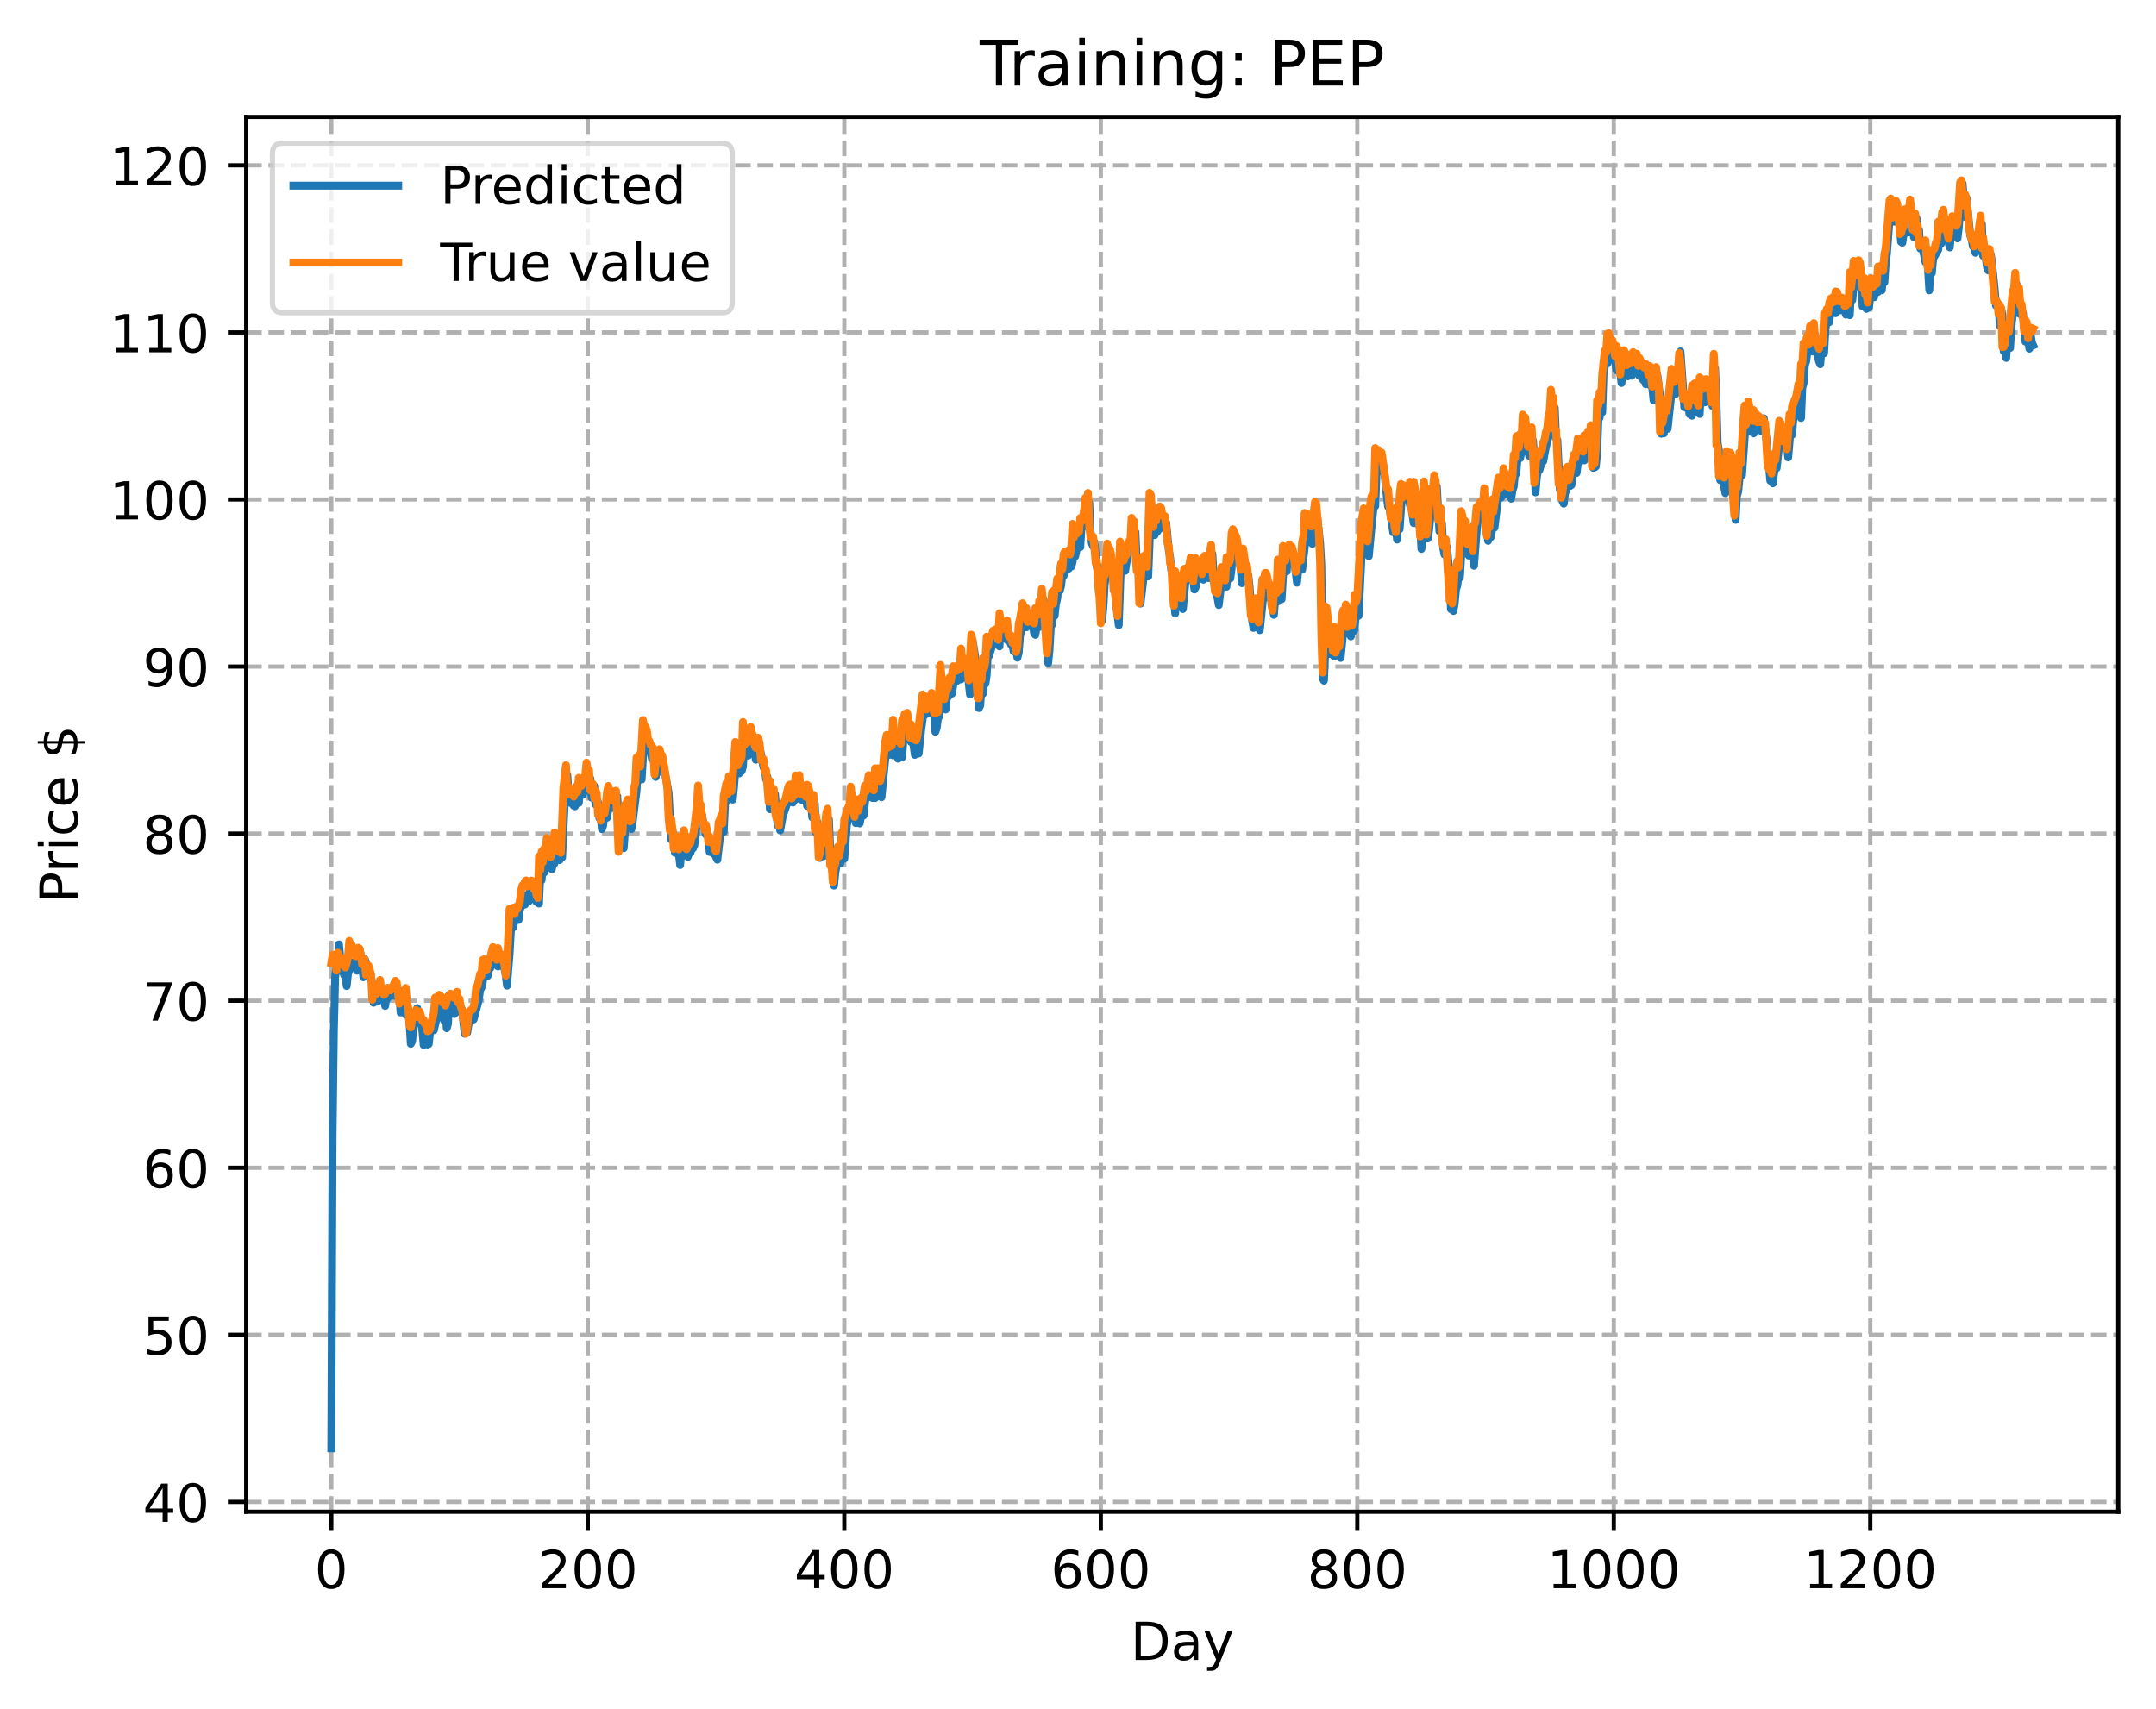 <?xml version="1.0" encoding="utf-8" standalone="no"?>
<!DOCTYPE svg PUBLIC "-//W3C//DTD SVG 1.1//EN"
  "http://www.w3.org/Graphics/SVG/1.1/DTD/svg11.dtd">
<!-- Created with matplotlib (https://matplotlib.org/) -->
<svg height="325.986pt" version="1.1" viewBox="0 0 411.286 325.986" width="411.286pt" xmlns="http://www.w3.org/2000/svg" xmlns:xlink="http://www.w3.org/1999/xlink">
 <defs>
  <style type="text/css">
*{stroke-linecap:butt;stroke-linejoin:round;}
  </style>
 </defs>
 <g id="figure_1">
  <g id="patch_1">
   <path d="M 0 325.986 
L 411.286 325.986 
L 411.286 0 
L 0 0 
z
" style="fill:#ffffff;"/>
  </g>
  <g id="axes_1">
   <g id="patch_2">
    <path d="M 46.966 288.43 
L 404.086 288.43 
L 404.086 22.318 
L 46.966 22.318 
z
" style="fill:#ffffff;"/>
   </g>
   <g id="matplotlib.axis_1">
    <g id="xtick_1">
     <g id="line2d_1">
      <path clip-path="url(#pa6b59e8147)" d="M 63.198 288.43 
L 63.198 22.318 
" style="fill:none;stroke:#b0b0b0;stroke-dasharray:2.96,1.28;stroke-dashoffset:0;stroke-width:0.8;"/>
     </g>
     <g id="line2d_2">
      <defs>
       <path d="M 0 0 
L 0 3.5 
" id="m0c464aa57a" style="stroke:#000000;stroke-width:0.8;"/>
      </defs>
      <g>
       <use style="stroke:#000000;stroke-width:0.8;" x="63.198" xlink:href="#m0c464aa57a" y="288.43"/>
      </g>
     </g>
     <g id="text_1">
      <!-- 0 -->
      <defs>
       <path d="M 31.781 66.406 
Q 24.172 66.406 20.328 58.906 
Q 16.5 51.422 16.5 36.375 
Q 16.5 21.391 20.328 13.891 
Q 24.172 6.391 31.781 6.391 
Q 39.453 6.391 43.281 13.891 
Q 47.125 21.391 47.125 36.375 
Q 47.125 51.422 43.281 58.906 
Q 39.453 66.406 31.781 66.406 
z
M 31.781 74.219 
Q 44.047 74.219 50.516 64.516 
Q 56.984 54.828 56.984 36.375 
Q 56.984 17.969 50.516 8.266 
Q 44.047 -1.422 31.781 -1.422 
Q 19.531 -1.422 13.062 8.266 
Q 6.594 17.969 6.594 36.375 
Q 6.594 54.828 13.062 64.516 
Q 19.531 74.219 31.781 74.219 
z
" id="DejaVuSans-48"/>
      </defs>
      <g transform="translate(60.017 303.029)scale(0.1 -0.1)">
       <use xlink:href="#DejaVuSans-48"/>
      </g>
     </g>
    </g>
    <g id="xtick_2">
     <g id="line2d_3">
      <path clip-path="url(#pa6b59e8147)" d="M 112.129 288.43 
L 112.129 22.318 
" style="fill:none;stroke:#b0b0b0;stroke-dasharray:2.96,1.28;stroke-dashoffset:0;stroke-width:0.8;"/>
     </g>
     <g id="line2d_4">
      <g>
       <use style="stroke:#000000;stroke-width:0.8;" x="112.129" xlink:href="#m0c464aa57a" y="288.43"/>
      </g>
     </g>
     <g id="text_2">
      <!-- 200 -->
      <defs>
       <path d="M 19.188 8.297 
L 53.609 8.297 
L 53.609 0 
L 7.328 0 
L 7.328 8.297 
Q 12.938 14.109 22.625 23.891 
Q 32.328 33.688 34.812 36.531 
Q 39.547 41.844 41.422 45.531 
Q 43.312 49.219 43.312 52.781 
Q 43.312 58.594 39.234 62.25 
Q 35.156 65.922 28.609 65.922 
Q 23.969 65.922 18.812 64.312 
Q 13.672 62.703 7.812 59.422 
L 7.812 69.391 
Q 13.766 71.781 18.938 73 
Q 24.125 74.219 28.422 74.219 
Q 39.75 74.219 46.484 68.547 
Q 53.219 62.891 53.219 53.422 
Q 53.219 48.922 51.531 44.891 
Q 49.859 40.875 45.406 35.406 
Q 44.188 33.984 37.641 27.219 
Q 31.109 20.453 19.188 8.297 
z
" id="DejaVuSans-50"/>
      </defs>
      <g transform="translate(102.585 303.029)scale(0.1 -0.1)">
       <use xlink:href="#DejaVuSans-50"/>
       <use x="63.623" xlink:href="#DejaVuSans-48"/>
       <use x="127.246" xlink:href="#DejaVuSans-48"/>
      </g>
     </g>
    </g>
    <g id="xtick_3">
     <g id="line2d_5">
      <path clip-path="url(#pa6b59e8147)" d="M 161.06 288.43 
L 161.06 22.318 
" style="fill:none;stroke:#b0b0b0;stroke-dasharray:2.96,1.28;stroke-dashoffset:0;stroke-width:0.8;"/>
     </g>
     <g id="line2d_6">
      <g>
       <use style="stroke:#000000;stroke-width:0.8;" x="161.06" xlink:href="#m0c464aa57a" y="288.43"/>
      </g>
     </g>
     <g id="text_3">
      <!-- 400 -->
      <defs>
       <path d="M 37.797 64.312 
L 12.891 25.391 
L 37.797 25.391 
z
M 35.203 72.906 
L 47.609 72.906 
L 47.609 25.391 
L 58.016 25.391 
L 58.016 17.188 
L 47.609 17.188 
L 47.609 0 
L 37.797 0 
L 37.797 17.188 
L 4.891 17.188 
L 4.891 26.703 
z
" id="DejaVuSans-52"/>
      </defs>
      <g transform="translate(151.516 303.029)scale(0.1 -0.1)">
       <use xlink:href="#DejaVuSans-52"/>
       <use x="63.623" xlink:href="#DejaVuSans-48"/>
       <use x="127.246" xlink:href="#DejaVuSans-48"/>
      </g>
     </g>
    </g>
    <g id="xtick_4">
     <g id="line2d_7">
      <path clip-path="url(#pa6b59e8147)" d="M 209.99 288.43 
L 209.99 22.318 
" style="fill:none;stroke:#b0b0b0;stroke-dasharray:2.96,1.28;stroke-dashoffset:0;stroke-width:0.8;"/>
     </g>
     <g id="line2d_8">
      <g>
       <use style="stroke:#000000;stroke-width:0.8;" x="209.99" xlink:href="#m0c464aa57a" y="288.43"/>
      </g>
     </g>
     <g id="text_4">
      <!-- 600 -->
      <defs>
       <path d="M 33.016 40.375 
Q 26.375 40.375 22.484 35.828 
Q 18.609 31.297 18.609 23.391 
Q 18.609 15.531 22.484 10.953 
Q 26.375 6.391 33.016 6.391 
Q 39.656 6.391 43.531 10.953 
Q 47.406 15.531 47.406 23.391 
Q 47.406 31.297 43.531 35.828 
Q 39.656 40.375 33.016 40.375 
z
M 52.594 71.297 
L 52.594 62.312 
Q 48.875 64.062 45.094 64.984 
Q 41.312 65.922 37.594 65.922 
Q 27.828 65.922 22.672 59.328 
Q 17.531 52.734 16.797 39.406 
Q 19.672 43.656 24.016 45.922 
Q 28.375 48.188 33.594 48.188 
Q 44.578 48.188 50.953 41.516 
Q 57.328 34.859 57.328 23.391 
Q 57.328 12.156 50.688 5.359 
Q 44.047 -1.422 33.016 -1.422 
Q 20.359 -1.422 13.672 8.266 
Q 6.984 17.969 6.984 36.375 
Q 6.984 53.656 15.188 63.938 
Q 23.391 74.219 37.203 74.219 
Q 40.922 74.219 44.703 73.484 
Q 48.484 72.75 52.594 71.297 
z
" id="DejaVuSans-54"/>
      </defs>
      <g transform="translate(200.446 303.029)scale(0.1 -0.1)">
       <use xlink:href="#DejaVuSans-54"/>
       <use x="63.623" xlink:href="#DejaVuSans-48"/>
       <use x="127.246" xlink:href="#DejaVuSans-48"/>
      </g>
     </g>
    </g>
    <g id="xtick_5">
     <g id="line2d_9">
      <path clip-path="url(#pa6b59e8147)" d="M 258.921 288.43 
L 258.921 22.318 
" style="fill:none;stroke:#b0b0b0;stroke-dasharray:2.96,1.28;stroke-dashoffset:0;stroke-width:0.8;"/>
     </g>
     <g id="line2d_10">
      <g>
       <use style="stroke:#000000;stroke-width:0.8;" x="258.921" xlink:href="#m0c464aa57a" y="288.43"/>
      </g>
     </g>
     <g id="text_5">
      <!-- 800 -->
      <defs>
       <path d="M 31.781 34.625 
Q 24.75 34.625 20.719 30.859 
Q 16.703 27.094 16.703 20.516 
Q 16.703 13.922 20.719 10.156 
Q 24.75 6.391 31.781 6.391 
Q 38.812 6.391 42.859 10.172 
Q 46.922 13.969 46.922 20.516 
Q 46.922 27.094 42.891 30.859 
Q 38.875 34.625 31.781 34.625 
z
M 21.922 38.812 
Q 15.578 40.375 12.031 44.719 
Q 8.5 49.078 8.5 55.328 
Q 8.5 64.062 14.719 69.141 
Q 20.953 74.219 31.781 74.219 
Q 42.672 74.219 48.875 69.141 
Q 55.078 64.062 55.078 55.328 
Q 55.078 49.078 51.531 44.719 
Q 48 40.375 41.703 38.812 
Q 48.828 37.156 52.797 32.312 
Q 56.781 27.484 56.781 20.516 
Q 56.781 9.906 50.312 4.234 
Q 43.844 -1.422 31.781 -1.422 
Q 19.734 -1.422 13.25 4.234 
Q 6.781 9.906 6.781 20.516 
Q 6.781 27.484 10.781 32.312 
Q 14.797 37.156 21.922 38.812 
z
M 18.312 54.391 
Q 18.312 48.734 21.844 45.562 
Q 25.391 42.391 31.781 42.391 
Q 38.141 42.391 41.719 45.562 
Q 45.312 48.734 45.312 54.391 
Q 45.312 60.062 41.719 63.234 
Q 38.141 66.406 31.781 66.406 
Q 25.391 66.406 21.844 63.234 
Q 18.312 60.062 18.312 54.391 
z
" id="DejaVuSans-56"/>
      </defs>
      <g transform="translate(249.377 303.029)scale(0.1 -0.1)">
       <use xlink:href="#DejaVuSans-56"/>
       <use x="63.623" xlink:href="#DejaVuSans-48"/>
       <use x="127.246" xlink:href="#DejaVuSans-48"/>
      </g>
     </g>
    </g>
    <g id="xtick_6">
     <g id="line2d_11">
      <path clip-path="url(#pa6b59e8147)" d="M 307.851 288.43 
L 307.851 22.318 
" style="fill:none;stroke:#b0b0b0;stroke-dasharray:2.96,1.28;stroke-dashoffset:0;stroke-width:0.8;"/>
     </g>
     <g id="line2d_12">
      <g>
       <use style="stroke:#000000;stroke-width:0.8;" x="307.851" xlink:href="#m0c464aa57a" y="288.43"/>
      </g>
     </g>
     <g id="text_6">
      <!-- 1000 -->
      <defs>
       <path d="M 12.406 8.297 
L 28.516 8.297 
L 28.516 63.922 
L 10.984 60.406 
L 10.984 69.391 
L 28.422 72.906 
L 38.281 72.906 
L 38.281 8.297 
L 54.391 8.297 
L 54.391 0 
L 12.406 0 
z
" id="DejaVuSans-49"/>
      </defs>
      <g transform="translate(295.126 303.029)scale(0.1 -0.1)">
       <use xlink:href="#DejaVuSans-49"/>
       <use x="63.623" xlink:href="#DejaVuSans-48"/>
       <use x="127.246" xlink:href="#DejaVuSans-48"/>
       <use x="190.869" xlink:href="#DejaVuSans-48"/>
      </g>
     </g>
    </g>
    <g id="xtick_7">
     <g id="line2d_13">
      <path clip-path="url(#pa6b59e8147)" d="M 356.782 288.43 
L 356.782 22.318 
" style="fill:none;stroke:#b0b0b0;stroke-dasharray:2.96,1.28;stroke-dashoffset:0;stroke-width:0.8;"/>
     </g>
     <g id="line2d_14">
      <g>
       <use style="stroke:#000000;stroke-width:0.8;" x="356.782" xlink:href="#m0c464aa57a" y="288.43"/>
      </g>
     </g>
     <g id="text_7">
      <!-- 1200 -->
      <g transform="translate(344.057 303.029)scale(0.1 -0.1)">
       <use xlink:href="#DejaVuSans-49"/>
       <use x="63.623" xlink:href="#DejaVuSans-50"/>
       <use x="127.246" xlink:href="#DejaVuSans-48"/>
       <use x="190.869" xlink:href="#DejaVuSans-48"/>
      </g>
     </g>
    </g>
    <g id="text_8">
     <!-- Day -->
     <defs>
      <path d="M 19.672 64.797 
L 19.672 8.109 
L 31.594 8.109 
Q 46.688 8.109 53.688 14.938 
Q 60.688 21.781 60.688 36.531 
Q 60.688 51.172 53.688 57.984 
Q 46.688 64.797 31.594 64.797 
z
M 9.812 72.906 
L 30.078 72.906 
Q 51.266 72.906 61.172 64.094 
Q 71.094 55.281 71.094 36.531 
Q 71.094 17.672 61.125 8.828 
Q 51.172 0 30.078 0 
L 9.812 0 
z
" id="DejaVuSans-68"/>
      <path d="M 34.281 27.484 
Q 23.391 27.484 19.188 25 
Q 14.984 22.516 14.984 16.5 
Q 14.984 11.719 18.141 8.906 
Q 21.297 6.109 26.703 6.109 
Q 34.188 6.109 38.703 11.406 
Q 43.219 16.703 43.219 25.484 
L 43.219 27.484 
z
M 52.203 31.203 
L 52.203 0 
L 43.219 0 
L 43.219 8.297 
Q 40.141 3.328 35.547 0.953 
Q 30.953 -1.422 24.312 -1.422 
Q 15.922 -1.422 10.953 3.297 
Q 6 8.016 6 15.922 
Q 6 25.141 12.172 29.828 
Q 18.359 34.516 30.609 34.516 
L 43.219 34.516 
L 43.219 35.406 
Q 43.219 41.609 39.141 45 
Q 35.062 48.391 27.688 48.391 
Q 23 48.391 18.547 47.266 
Q 14.109 46.141 10.016 43.891 
L 10.016 52.203 
Q 14.938 54.109 19.578 55.047 
Q 24.219 56 28.609 56 
Q 40.484 56 46.344 49.844 
Q 52.203 43.703 52.203 31.203 
z
" id="DejaVuSans-97"/>
      <path d="M 32.172 -5.078 
Q 28.375 -14.844 24.75 -17.812 
Q 21.141 -20.797 15.094 -20.797 
L 7.906 -20.797 
L 7.906 -13.281 
L 13.188 -13.281 
Q 16.891 -13.281 18.938 -11.516 
Q 21 -9.766 23.484 -3.219 
L 25.094 0.875 
L 2.984 54.688 
L 12.5 54.688 
L 29.594 11.922 
L 46.688 54.688 
L 56.203 54.688 
z
" id="DejaVuSans-121"/>
     </defs>
     <g transform="translate(215.652 316.707)scale(0.1 -0.1)">
      <use xlink:href="#DejaVuSans-68"/>
      <use x="77.002" xlink:href="#DejaVuSans-97"/>
      <use x="138.281" xlink:href="#DejaVuSans-121"/>
     </g>
    </g>
   </g>
   <g id="matplotlib.axis_2">
    <g id="ytick_1">
     <g id="line2d_15">
      <path clip-path="url(#pa6b59e8147)" d="M 46.966 286.554 
L 404.086 286.554 
" style="fill:none;stroke:#b0b0b0;stroke-dasharray:2.96,1.28;stroke-dashoffset:0;stroke-width:0.8;"/>
     </g>
     <g id="line2d_16">
      <defs>
       <path d="M 0 0 
L -3.5 0 
" id="m4742bdc835" style="stroke:#000000;stroke-width:0.8;"/>
      </defs>
      <g>
       <use style="stroke:#000000;stroke-width:0.8;" x="46.966" xlink:href="#m4742bdc835" y="286.554"/>
      </g>
     </g>
     <g id="text_9">
      <!-- 40 -->
      <g transform="translate(27.241 290.354)scale(0.1 -0.1)">
       <use xlink:href="#DejaVuSans-52"/>
       <use x="63.623" xlink:href="#DejaVuSans-48"/>
      </g>
     </g>
    </g>
    <g id="ytick_2">
     <g id="line2d_17">
      <path clip-path="url(#pa6b59e8147)" d="M 46.966 254.678 
L 404.086 254.678 
" style="fill:none;stroke:#b0b0b0;stroke-dasharray:2.96,1.28;stroke-dashoffset:0;stroke-width:0.8;"/>
     </g>
     <g id="line2d_18">
      <g>
       <use style="stroke:#000000;stroke-width:0.8;" x="46.966" xlink:href="#m4742bdc835" y="254.678"/>
      </g>
     </g>
     <g id="text_10">
      <!-- 50 -->
      <defs>
       <path d="M 10.797 72.906 
L 49.516 72.906 
L 49.516 64.594 
L 19.828 64.594 
L 19.828 46.734 
Q 21.969 47.469 24.109 47.828 
Q 26.266 48.188 28.422 48.188 
Q 40.625 48.188 47.75 41.5 
Q 54.891 34.812 54.891 23.391 
Q 54.891 11.625 47.562 5.094 
Q 40.234 -1.422 26.906 -1.422 
Q 22.312 -1.422 17.547 -0.641 
Q 12.797 0.141 7.719 1.703 
L 7.719 11.625 
Q 12.109 9.234 16.797 8.062 
Q 21.484 6.891 26.703 6.891 
Q 35.156 6.891 40.078 11.328 
Q 45.016 15.766 45.016 23.391 
Q 45.016 31 40.078 35.438 
Q 35.156 39.891 26.703 39.891 
Q 22.75 39.891 18.812 39.016 
Q 14.891 38.141 10.797 36.281 
z
" id="DejaVuSans-53"/>
      </defs>
      <g transform="translate(27.241 258.477)scale(0.1 -0.1)">
       <use xlink:href="#DejaVuSans-53"/>
       <use x="63.623" xlink:href="#DejaVuSans-48"/>
      </g>
     </g>
    </g>
    <g id="ytick_3">
     <g id="line2d_19">
      <path clip-path="url(#pa6b59e8147)" d="M 46.966 222.802 
L 404.086 222.802 
" style="fill:none;stroke:#b0b0b0;stroke-dasharray:2.96,1.28;stroke-dashoffset:0;stroke-width:0.8;"/>
     </g>
     <g id="line2d_20">
      <g>
       <use style="stroke:#000000;stroke-width:0.8;" x="46.966" xlink:href="#m4742bdc835" y="222.802"/>
      </g>
     </g>
     <g id="text_11">
      <!-- 60 -->
      <g transform="translate(27.241 226.601)scale(0.1 -0.1)">
       <use xlink:href="#DejaVuSans-54"/>
       <use x="63.623" xlink:href="#DejaVuSans-48"/>
      </g>
     </g>
    </g>
    <g id="ytick_4">
     <g id="line2d_21">
      <path clip-path="url(#pa6b59e8147)" d="M 46.966 190.926 
L 404.086 190.926 
" style="fill:none;stroke:#b0b0b0;stroke-dasharray:2.96,1.28;stroke-dashoffset:0;stroke-width:0.8;"/>
     </g>
     <g id="line2d_22">
      <g>
       <use style="stroke:#000000;stroke-width:0.8;" x="46.966" xlink:href="#m4742bdc835" y="190.926"/>
      </g>
     </g>
     <g id="text_12">
      <!-- 70 -->
      <defs>
       <path d="M 8.203 72.906 
L 55.078 72.906 
L 55.078 68.703 
L 28.609 0 
L 18.312 0 
L 43.219 64.594 
L 8.203 64.594 
z
" id="DejaVuSans-55"/>
      </defs>
      <g transform="translate(27.241 194.725)scale(0.1 -0.1)">
       <use xlink:href="#DejaVuSans-55"/>
       <use x="63.623" xlink:href="#DejaVuSans-48"/>
      </g>
     </g>
    </g>
    <g id="ytick_5">
     <g id="line2d_23">
      <path clip-path="url(#pa6b59e8147)" d="M 46.966 159.05 
L 404.086 159.05 
" style="fill:none;stroke:#b0b0b0;stroke-dasharray:2.96,1.28;stroke-dashoffset:0;stroke-width:0.8;"/>
     </g>
     <g id="line2d_24">
      <g>
       <use style="stroke:#000000;stroke-width:0.8;" x="46.966" xlink:href="#m4742bdc835" y="159.05"/>
      </g>
     </g>
     <g id="text_13">
      <!-- 80 -->
      <g transform="translate(27.241 162.849)scale(0.1 -0.1)">
       <use xlink:href="#DejaVuSans-56"/>
       <use x="63.623" xlink:href="#DejaVuSans-48"/>
      </g>
     </g>
    </g>
    <g id="ytick_6">
     <g id="line2d_25">
      <path clip-path="url(#pa6b59e8147)" d="M 46.966 127.174 
L 404.086 127.174 
" style="fill:none;stroke:#b0b0b0;stroke-dasharray:2.96,1.28;stroke-dashoffset:0;stroke-width:0.8;"/>
     </g>
     <g id="line2d_26">
      <g>
       <use style="stroke:#000000;stroke-width:0.8;" x="46.966" xlink:href="#m4742bdc835" y="127.174"/>
      </g>
     </g>
     <g id="text_14">
      <!-- 90 -->
      <defs>
       <path d="M 10.984 1.516 
L 10.984 10.5 
Q 14.703 8.734 18.5 7.812 
Q 22.312 6.891 25.984 6.891 
Q 35.75 6.891 40.891 13.453 
Q 46.047 20.016 46.781 33.406 
Q 43.953 29.203 39.594 26.953 
Q 35.25 24.703 29.984 24.703 
Q 19.047 24.703 12.672 31.312 
Q 6.297 37.938 6.297 49.422 
Q 6.297 60.641 12.938 67.422 
Q 19.578 74.219 30.609 74.219 
Q 43.266 74.219 49.922 64.516 
Q 56.594 54.828 56.594 36.375 
Q 56.594 19.141 48.406 8.859 
Q 40.234 -1.422 26.422 -1.422 
Q 22.703 -1.422 18.891 -0.688 
Q 15.094 0.047 10.984 1.516 
z
M 30.609 32.422 
Q 37.25 32.422 41.125 36.953 
Q 45.016 41.5 45.016 49.422 
Q 45.016 57.281 41.125 61.844 
Q 37.25 66.406 30.609 66.406 
Q 23.969 66.406 20.094 61.844 
Q 16.219 57.281 16.219 49.422 
Q 16.219 41.5 20.094 36.953 
Q 23.969 32.422 30.609 32.422 
z
" id="DejaVuSans-57"/>
      </defs>
      <g transform="translate(27.241 130.973)scale(0.1 -0.1)">
       <use xlink:href="#DejaVuSans-57"/>
       <use x="63.623" xlink:href="#DejaVuSans-48"/>
      </g>
     </g>
    </g>
    <g id="ytick_7">
     <g id="line2d_27">
      <path clip-path="url(#pa6b59e8147)" d="M 46.966 95.298 
L 404.086 95.298 
" style="fill:none;stroke:#b0b0b0;stroke-dasharray:2.96,1.28;stroke-dashoffset:0;stroke-width:0.8;"/>
     </g>
     <g id="line2d_28">
      <g>
       <use style="stroke:#000000;stroke-width:0.8;" x="46.966" xlink:href="#m4742bdc835" y="95.298"/>
      </g>
     </g>
     <g id="text_15">
      <!-- 100 -->
      <g transform="translate(20.878 99.097)scale(0.1 -0.1)">
       <use xlink:href="#DejaVuSans-49"/>
       <use x="63.623" xlink:href="#DejaVuSans-48"/>
       <use x="127.246" xlink:href="#DejaVuSans-48"/>
      </g>
     </g>
    </g>
    <g id="ytick_8">
     <g id="line2d_29">
      <path clip-path="url(#pa6b59e8147)" d="M 46.966 63.421 
L 404.086 63.421 
" style="fill:none;stroke:#b0b0b0;stroke-dasharray:2.96,1.28;stroke-dashoffset:0;stroke-width:0.8;"/>
     </g>
     <g id="line2d_30">
      <g>
       <use style="stroke:#000000;stroke-width:0.8;" x="46.966" xlink:href="#m4742bdc835" y="63.421"/>
      </g>
     </g>
     <g id="text_16">
      <!-- 110 -->
      <g transform="translate(20.878 67.221)scale(0.1 -0.1)">
       <use xlink:href="#DejaVuSans-49"/>
       <use x="63.623" xlink:href="#DejaVuSans-49"/>
       <use x="127.246" xlink:href="#DejaVuSans-48"/>
      </g>
     </g>
    </g>
    <g id="ytick_9">
     <g id="line2d_31">
      <path clip-path="url(#pa6b59e8147)" d="M 46.966 31.545 
L 404.086 31.545 
" style="fill:none;stroke:#b0b0b0;stroke-dasharray:2.96,1.28;stroke-dashoffset:0;stroke-width:0.8;"/>
     </g>
     <g id="line2d_32">
      <g>
       <use style="stroke:#000000;stroke-width:0.8;" x="46.966" xlink:href="#m4742bdc835" y="31.545"/>
      </g>
     </g>
     <g id="text_17">
      <!-- 120 -->
      <g transform="translate(20.878 35.344)scale(0.1 -0.1)">
       <use xlink:href="#DejaVuSans-49"/>
       <use x="63.623" xlink:href="#DejaVuSans-50"/>
       <use x="127.246" xlink:href="#DejaVuSans-48"/>
      </g>
     </g>
    </g>
    <g id="text_18">
     <!-- Price $ -->
     <defs>
      <path d="M 19.672 64.797 
L 19.672 37.406 
L 32.078 37.406 
Q 38.969 37.406 42.719 40.969 
Q 46.484 44.531 46.484 51.125 
Q 46.484 57.672 42.719 61.234 
Q 38.969 64.797 32.078 64.797 
z
M 9.812 72.906 
L 32.078 72.906 
Q 44.344 72.906 50.609 67.359 
Q 56.891 61.812 56.891 51.125 
Q 56.891 40.328 50.609 34.812 
Q 44.344 29.297 32.078 29.297 
L 19.672 29.297 
L 19.672 0 
L 9.812 0 
z
" id="DejaVuSans-80"/>
      <path d="M 41.109 46.297 
Q 39.594 47.172 37.812 47.578 
Q 36.031 48 33.891 48 
Q 26.266 48 22.188 43.047 
Q 18.109 38.094 18.109 28.812 
L 18.109 0 
L 9.078 0 
L 9.078 54.688 
L 18.109 54.688 
L 18.109 46.188 
Q 20.953 51.172 25.484 53.578 
Q 30.031 56 36.531 56 
Q 37.453 56 38.578 55.875 
Q 39.703 55.766 41.062 55.516 
z
" id="DejaVuSans-114"/>
      <path d="M 9.422 54.688 
L 18.406 54.688 
L 18.406 0 
L 9.422 0 
z
M 9.422 75.984 
L 18.406 75.984 
L 18.406 64.594 
L 9.422 64.594 
z
" id="DejaVuSans-105"/>
      <path d="M 48.781 52.594 
L 48.781 44.188 
Q 44.969 46.297 41.141 47.344 
Q 37.312 48.391 33.406 48.391 
Q 24.656 48.391 19.812 42.844 
Q 14.984 37.312 14.984 27.297 
Q 14.984 17.281 19.812 11.734 
Q 24.656 6.203 33.406 6.203 
Q 37.312 6.203 41.141 7.25 
Q 44.969 8.297 48.781 10.406 
L 48.781 2.094 
Q 45.016 0.344 40.984 -0.531 
Q 36.969 -1.422 32.422 -1.422 
Q 20.062 -1.422 12.781 6.344 
Q 5.516 14.109 5.516 27.297 
Q 5.516 40.672 12.859 48.328 
Q 20.219 56 33.016 56 
Q 37.156 56 41.109 55.141 
Q 45.062 54.297 48.781 52.594 
z
" id="DejaVuSans-99"/>
      <path d="M 56.203 29.594 
L 56.203 25.203 
L 14.891 25.203 
Q 15.484 15.922 20.484 11.062 
Q 25.484 6.203 34.422 6.203 
Q 39.594 6.203 44.453 7.469 
Q 49.312 8.734 54.109 11.281 
L 54.109 2.781 
Q 49.266 0.734 44.188 -0.344 
Q 39.109 -1.422 33.891 -1.422 
Q 20.797 -1.422 13.156 6.188 
Q 5.516 13.812 5.516 26.812 
Q 5.516 40.234 12.766 48.109 
Q 20.016 56 32.328 56 
Q 43.359 56 49.781 48.891 
Q 56.203 41.797 56.203 29.594 
z
M 47.219 32.234 
Q 47.125 39.594 43.094 43.984 
Q 39.062 48.391 32.422 48.391 
Q 24.906 48.391 20.391 44.141 
Q 15.875 39.891 15.188 32.172 
z
" id="DejaVuSans-101"/>
      <path id="DejaVuSans-32"/>
      <path d="M 33.797 -14.703 
L 28.906 -14.703 
L 28.859 0 
Q 23.734 0.094 18.609 1.188 
Q 13.484 2.297 8.297 4.5 
L 8.297 13.281 
Q 13.281 10.156 18.375 8.562 
Q 23.484 6.984 28.906 6.938 
L 28.906 29.203 
Q 18.109 30.953 13.203 35.156 
Q 8.297 39.359 8.297 46.688 
Q 8.297 54.641 13.625 59.219 
Q 18.953 63.812 28.906 64.5 
L 28.906 75.984 
L 33.797 75.984 
L 33.797 64.656 
Q 38.328 64.453 42.578 63.688 
Q 46.828 62.938 50.875 61.625 
L 50.875 53.078 
Q 46.828 55.125 42.547 56.25 
Q 38.281 57.375 33.797 57.562 
L 33.797 36.719 
Q 44.875 35.016 50.094 30.609 
Q 55.328 26.219 55.328 18.609 
Q 55.328 10.359 49.781 5.594 
Q 44.234 0.828 33.797 0.094 
z
M 28.906 37.594 
L 28.906 57.625 
Q 23.25 56.984 20.266 54.391 
Q 17.281 51.812 17.281 47.516 
Q 17.281 43.312 20.031 40.969 
Q 22.797 38.625 28.906 37.594 
z
M 33.797 28.219 
L 33.797 7.078 
Q 39.984 7.906 43.141 10.594 
Q 46.297 13.281 46.297 17.672 
Q 46.297 21.969 43.281 24.5 
Q 40.281 27.047 33.797 28.219 
z
" id="DejaVuSans-36"/>
     </defs>
     <g transform="translate(14.798 172.342)rotate(-90)scale(0.1 -0.1)">
      <use xlink:href="#DejaVuSans-80"/>
      <use x="58.553" xlink:href="#DejaVuSans-114"/>
      <use x="99.666" xlink:href="#DejaVuSans-105"/>
      <use x="127.449" xlink:href="#DejaVuSans-99"/>
      <use x="182.43" xlink:href="#DejaVuSans-101"/>
      <use x="243.953" xlink:href="#DejaVuSans-32"/>
      <use x="275.74" xlink:href="#DejaVuSans-36"/>
     </g>
    </g>
   </g>
   <g id="line2d_33">
    <path clip-path="url(#pa6b59e8147)" d="M 63.198 276.334 
L 63.443 216.493 
L 63.688 196.459 
L 63.932 186.437 
L 64.177 184.314 
L 64.422 185.064 
L 64.666 180.187 
L 65.156 185.315 
L 65.4 184.648 
L 65.645 186.064 
L 65.89 186.318 
L 66.134 188.133 
L 66.379 185.816 
L 66.623 185.15 
L 66.868 183.56 
L 67.113 183.602 
L 67.357 184.351 
L 67.602 183.6 
L 67.847 183.852 
L 68.091 185.211 
L 68.336 182.452 
L 68.581 181.09 
L 68.825 182.328 
L 69.315 186.453 
L 69.559 182.968 
L 69.804 183.519 
L 70.049 185.478 
L 70.293 184.557 
L 70.783 186.46 
L 71.027 187.873 
L 71.272 191.322 
L 71.517 188.449 
L 71.761 190.334 
L 72.006 191.095 
L 72.251 188.947 
L 72.495 188.982 
L 72.74 188.606 
L 72.984 190.107 
L 73.229 190.205 
L 73.474 191.928 
L 73.718 190.23 
L 73.963 190.46 
L 74.208 189.347 
L 74.452 188.948 
L 74.697 189.718 
L 75.186 189.995 
L 75.676 188.84 
L 75.92 188.744 
L 76.165 189.062 
L 76.41 193.175 
L 76.654 191.245 
L 76.899 192.026 
L 77.144 191.992 
L 77.388 193.564 
L 77.633 191.301 
L 78.122 195.152 
L 78.367 199.158 
L 78.611 198.693 
L 78.856 196.008 
L 79.345 193.617 
L 79.59 192.333 
L 80.079 195.339 
L 80.324 194.948 
L 80.569 196.687 
L 80.813 199.375 
L 81.058 195.947 
L 81.303 199.035 
L 81.547 199.296 
L 81.792 199.188 
L 82.037 197.012 
L 82.526 196.25 
L 82.771 196.57 
L 83.26 194.379 
L 83.505 194.258 
L 83.749 191.902 
L 83.994 191.118 
L 84.239 192.195 
L 84.483 192.361 
L 84.728 194.721 
L 84.972 192.561 
L 85.217 196.175 
L 85.462 195.348 
L 85.706 189.768 
L 85.951 191.85 
L 86.196 189.784 
L 86.685 193.469 
L 86.93 192.273 
L 87.174 190.343 
L 87.419 190.734 
L 87.664 193.059 
L 87.908 192.099 
L 88.153 192.736 
L 88.642 197.226 
L 88.887 196.304 
L 89.132 197.002 
L 89.376 195.473 
L 89.621 192.935 
L 89.866 192.984 
L 90.11 194.302 
L 90.355 194.502 
L 91.333 190.805 
L 91.578 188.853 
L 91.823 188.502 
L 92.067 187.541 
L 92.312 185.72 
L 92.557 185.286 
L 92.801 185.256 
L 93.046 186.191 
L 93.291 184.996 
L 93.535 184.704 
L 94.025 182.79 
L 94.269 182.485 
L 94.514 183.085 
L 94.759 184.142 
L 95.003 184.395 
L 95.248 182.882 
L 95.493 183.604 
L 95.737 183.13 
L 95.982 183.632 
L 96.471 186.039 
L 96.716 188.065 
L 97.205 182.065 
L 97.45 177.701 
L 97.694 176.694 
L 97.939 176.917 
L 98.184 174.654 
L 98.428 175.481 
L 98.673 173.907 
L 98.918 175.523 
L 99.162 173.542 
L 99.407 173.021 
L 99.652 172.032 
L 99.896 171.659 
L 100.141 172.588 
L 100.386 170.767 
L 100.63 171.136 
L 100.875 171.973 
L 101.12 169.952 
L 101.364 170.069 
L 101.609 168.742 
L 101.854 171.044 
L 102.343 172.101 
L 102.587 171.426 
L 102.832 172.394 
L 103.077 166.338 
L 103.321 167.94 
L 103.566 164.76 
L 103.811 166.48 
L 104.055 164.741 
L 104.3 165.5 
L 104.545 162.582 
L 104.789 164.362 
L 105.034 163.838 
L 105.279 165.836 
L 105.523 164.402 
L 105.768 164.746 
L 106.013 161.597 
L 106.257 161.632 
L 106.502 161.99 
L 106.747 164.097 
L 106.991 161.146 
L 107.236 163.582 
L 107.725 153.216 
L 108.215 147.808 
L 108.459 151.605 
L 108.704 151.711 
L 108.948 153.254 
L 109.193 152.915 
L 109.438 153.72 
L 109.682 153.844 
L 109.927 152.323 
L 110.172 151.763 
L 110.416 153.203 
L 110.661 150.679 
L 111.15 151.635 
L 111.64 150.643 
L 112.129 148.38 
L 112.374 150.113 
L 112.618 148.549 
L 112.863 152.191 
L 113.352 149.955 
L 113.597 153.483 
L 113.842 152.448 
L 114.086 153.113 
L 114.331 156.09 
L 114.575 155.619 
L 114.82 158.192 
L 115.065 157.505 
L 115.309 155.141 
L 115.554 154.868 
L 115.799 156.025 
L 116.288 152.668 
L 116.533 154.236 
L 116.777 153.66 
L 117.022 153.595 
L 117.511 151.574 
L 117.756 151.923 
L 118.245 161.458 
L 118.49 158.899 
L 118.979 161.829 
L 119.469 155.165 
L 119.958 152.964 
L 120.447 158.19 
L 120.692 156.802 
L 121.426 150.894 
L 121.67 146.786 
L 121.915 148.248 
L 122.16 146.486 
L 122.404 148.738 
L 122.894 140.502 
L 123.138 141.461 
L 123.383 141.668 
L 123.628 141.675 
L 124.117 143.413 
L 124.362 144.755 
L 124.851 145.076 
L 125.096 148.237 
L 125.34 146.238 
L 125.585 146.633 
L 125.83 146.674 
L 126.074 145.634 
L 126.319 147.326 
L 126.563 147.05 
L 126.808 147.181 
L 127.297 149.849 
L 127.542 151.233 
L 128.031 160.169 
L 128.276 158.359 
L 128.521 159.85 
L 128.765 162.715 
L 129.255 160.769 
L 129.744 165.049 
L 129.989 162.235 
L 130.233 162.795 
L 130.478 161.47 
L 130.723 159.391 
L 130.967 162.113 
L 131.212 163.482 
L 131.457 162.598 
L 131.701 162.73 
L 131.946 161.941 
L 132.191 161.88 
L 132.435 161.324 
L 132.68 159.843 
L 132.924 157.079 
L 133.169 156.033 
L 133.414 153.59 
L 133.658 155.099 
L 133.903 155.404 
L 134.392 158.277 
L 134.637 159.203 
L 134.882 158.555 
L 135.126 159.638 
L 135.371 162.547 
L 135.616 161.192 
L 135.86 162.6 
L 136.105 162.897 
L 136.35 161.822 
L 136.594 163.534 
L 136.839 164.035 
L 137.573 157.788 
L 137.818 157.531 
L 138.062 158.709 
L 138.307 153.428 
L 138.551 152.847 
L 138.796 150.804 
L 139.041 152.205 
L 139.285 150.456 
L 139.775 152.563 
L 140.019 150.233 
L 140.509 143.938 
L 140.998 147.574 
L 141.243 145.687 
L 141.487 147.115 
L 141.732 146.243 
L 141.977 141.565 
L 142.221 143.668 
L 142.466 143.669 
L 142.711 144.184 
L 143.445 140.498 
L 143.934 142.718 
L 144.178 144.96 
L 144.423 144.786 
L 144.668 142.437 
L 144.912 142.538 
L 145.646 146.426 
L 145.891 146.33 
L 146.136 148.676 
L 146.38 148.193 
L 146.87 154.39 
L 147.114 151.158 
L 147.604 154.403 
L 147.848 151.535 
L 148.338 157.519 
L 148.582 156.645 
L 148.827 158.452 
L 149.316 155.724 
L 150.05 153.611 
L 150.295 153.063 
L 150.539 151.59 
L 150.784 151.37 
L 151.029 150.637 
L 151.273 153.129 
L 151.518 152.549 
L 151.763 152.557 
L 152.007 149.216 
L 152.252 151.126 
L 152.497 152.13 
L 152.741 150.009 
L 152.986 152.626 
L 153.475 150.705 
L 153.965 153.747 
L 154.209 151.66 
L 154.699 152.781 
L 154.943 155.943 
L 155.188 154.054 
L 155.433 153.273 
L 155.677 158.861 
L 155.922 156.846 
L 156.411 163.692 
L 156.9 163.133 
L 157.145 163.335 
L 157.879 157.757 
L 158.124 156.323 
L 158.368 162.061 
L 158.613 164.904 
L 158.858 165.909 
L 159.102 168.972 
L 159.347 166.477 
L 159.836 163.882 
L 160.081 163.068 
L 160.326 164.717 
L 160.57 163.759 
L 160.815 162.051 
L 161.06 163.831 
L 161.549 157.48 
L 162.038 155.171 
L 162.283 154.397 
L 162.527 151.615 
L 162.772 154.545 
L 163.017 154.816 
L 163.261 157.055 
L 163.506 155.807 
L 163.751 155.778 
L 163.995 157.119 
L 164.485 154.697 
L 164.729 155.602 
L 165.219 151.334 
L 165.463 152.177 
L 165.708 150.44 
L 165.953 149.52 
L 166.197 151.888 
L 166.442 152.257 
L 166.687 151.062 
L 166.931 152.276 
L 167.176 149.234 
L 167.421 149.839 
L 167.665 149.27 
L 167.91 149.478 
L 168.154 152.112 
L 169.133 142.193 
L 169.378 142.384 
L 169.622 144.015 
L 169.867 142.724 
L 170.112 143.117 
L 170.356 144.13 
L 170.601 140.742 
L 170.846 141.338 
L 171.09 141.341 
L 171.335 144.763 
L 171.58 143.917 
L 171.824 143.921 
L 172.069 144.519 
L 172.314 141.414 
L 172.558 141.017 
L 172.803 138.697 
L 173.048 139.261 
L 173.292 138.334 
L 173.537 138.639 
L 173.782 141.574 
L 174.026 140.395 
L 174.515 144.024 
L 174.76 142.127 
L 175.005 143.647 
L 175.249 143.771 
L 175.739 139.163 
L 176.228 135.578 
L 176.473 136.367 
L 176.717 135.258 
L 176.962 136.161 
L 177.207 136.032 
L 177.941 134.479 
L 178.185 136.168 
L 178.43 139.618 
L 178.675 138.939 
L 178.919 137.128 
L 179.164 136.732 
L 179.653 130.326 
L 179.898 131.373 
L 180.387 135.368 
L 180.632 133.057 
L 180.876 132.938 
L 181.121 132.541 
L 181.366 131.565 
L 181.61 132.328 
L 182.1 128.983 
L 182.589 129.905 
L 182.834 128.173 
L 183.078 128.11 
L 183.323 129.64 
L 183.568 126.006 
L 183.812 128.284 
L 184.057 126.676 
L 184.302 128.544 
L 184.546 128.086 
L 185.036 132.507 
L 185.28 125.107 
L 185.525 122.128 
L 186.014 125.195 
L 186.748 135.099 
L 186.993 134.612 
L 187.237 130.87 
L 187.482 132.372 
L 187.727 130.3 
L 187.971 130.47 
L 188.216 128.907 
L 188.461 124.303 
L 188.705 125.104 
L 189.684 121.799 
L 189.929 122.522 
L 190.173 122.445 
L 190.663 123.33 
L 190.907 119.311 
L 191.152 119.425 
L 191.397 121.029 
L 191.641 120.302 
L 191.886 120.556 
L 192.13 122.129 
L 192.375 120.33 
L 192.62 122.295 
L 192.864 122.983 
L 193.109 122.729 
L 193.354 124.266 
L 193.598 122.706 
L 194.088 125.494 
L 194.332 124.568 
L 194.577 121.434 
L 195.311 117.428 
L 195.556 118.279 
L 195.8 119.682 
L 196.045 117.507 
L 196.29 119.221 
L 196.534 118.524 
L 196.779 118.963 
L 197.024 119.008 
L 197.268 120.81 
L 197.513 121.133 
L 197.758 119.434 
L 198.002 119.741 
L 198.247 119.636 
L 198.491 117.451 
L 198.736 116.928 
L 198.981 114.243 
L 199.225 115.007 
L 199.959 126.515 
L 200.204 124.03 
L 200.449 119.593 
L 200.693 119.197 
L 200.938 115.755 
L 201.183 117.514 
L 201.427 115.26 
L 201.672 114.295 
L 201.917 111.809 
L 202.161 112.738 
L 202.406 111.844 
L 202.651 109.692 
L 202.895 109.907 
L 203.385 105.871 
L 203.629 106.848 
L 203.874 108.501 
L 204.118 108.126 
L 204.363 108.106 
L 204.608 107.267 
L 204.852 104.688 
L 205.097 106.164 
L 205.831 102.865 
L 206.076 104.392 
L 206.32 100.314 
L 206.565 100.624 
L 206.81 99.979 
L 207.299 96.344 
L 207.544 98.857 
L 207.788 95.976 
L 208.033 101.273 
L 208.278 103.638 
L 208.522 104.235 
L 208.767 103.428 
L 209.256 108.424 
L 209.501 108.191 
L 210.235 118.417 
L 210.479 116.037 
L 210.724 111.529 
L 211.213 108.244 
L 211.458 105.076 
L 211.703 106.242 
L 211.947 106.618 
L 212.192 107.517 
L 212.437 109.655 
L 212.926 115.135 
L 213.415 119.293 
L 213.905 105.62 
L 214.394 107.836 
L 214.639 108.914 
L 215.128 105.835 
L 215.373 105.127 
L 215.617 103.868 
L 215.862 105.04 
L 216.106 101.692 
L 216.351 102.906 
L 216.596 101.542 
L 216.84 107.068 
L 217.085 108.812 
L 217.33 108.886 
L 217.574 115.156 
L 218.308 108.801 
L 218.553 107.638 
L 218.798 107.079 
L 219.042 109.984 
L 219.532 97.496 
L 219.776 97.064 
L 220.266 102.096 
L 220.51 100.116 
L 220.755 101.457 
L 221 101.035 
L 221.244 99.081 
L 221.489 98.113 
L 221.978 100.778 
L 222.223 100.366 
L 222.467 99.705 
L 222.957 104.949 
L 223.201 106.366 
L 223.446 108.934 
L 223.691 109.488 
L 224.18 117.031 
L 224.425 111.569 
L 224.669 115.685 
L 224.914 112.782 
L 225.159 115.125 
L 225.403 115.265 
L 225.648 116.195 
L 226.137 111.042 
L 226.382 109.822 
L 226.627 110.486 
L 226.871 110.633 
L 227.116 110.039 
L 227.361 108.398 
L 227.85 112.47 
L 228.094 112.037 
L 228.339 108.694 
L 228.584 108.859 
L 228.828 109.835 
L 229.073 109.001 
L 229.562 110.605 
L 230.052 107.015 
L 230.296 107.96 
L 230.541 110.304 
L 231.275 105.678 
L 231.52 109.928 
L 232.009 113.376 
L 232.254 114.062 
L 232.498 115.446 
L 232.988 111.349 
L 233.232 110.155 
L 233.477 111.012 
L 233.722 110.548 
L 233.966 111.942 
L 234.211 108.336 
L 234.7 110.36 
L 234.945 108.421 
L 235.189 104.212 
L 235.434 103.249 
L 235.679 104.335 
L 236.168 104.911 
L 236.657 107.902 
L 236.902 111.272 
L 237.391 106.806 
L 237.881 110.786 
L 238.125 109.666 
L 238.37 111.925 
L 238.859 118.348 
L 239.104 119.806 
L 239.838 115.628 
L 240.327 120.232 
L 241.061 112.971 
L 241.306 114.088 
L 241.55 111.701 
L 241.795 110.99 
L 242.04 111.485 
L 242.284 113.362 
L 242.529 112.444 
L 242.774 115.928 
L 243.018 117.323 
L 243.263 114.361 
L 243.508 113.466 
L 243.752 114.767 
L 243.997 110.322 
L 244.486 114.334 
L 244.976 106.211 
L 245.22 106.62 
L 245.465 109.019 
L 245.709 105.438 
L 245.954 107.158 
L 246.199 105.521 
L 246.443 106.301 
L 246.688 105.397 
L 247.422 111.184 
L 247.667 108.788 
L 247.911 107.657 
L 248.156 107.488 
L 248.401 108.683 
L 249.379 100.129 
L 249.624 100.68 
L 249.869 100.921 
L 250.113 103.049 
L 250.358 103.761 
L 250.847 99.181 
L 251.092 97.998 
L 251.337 99.016 
L 251.826 103.633 
L 252.07 108.068 
L 252.315 129.457 
L 252.56 129.866 
L 253.049 118.913 
L 253.294 119.507 
L 253.538 120.825 
L 253.783 124.792 
L 254.272 120.689 
L 254.517 125.271 
L 254.762 121.579 
L 255.006 124.824 
L 255.251 124.751 
L 255.496 123.842 
L 255.74 125.531 
L 256.474 118.168 
L 256.719 120.634 
L 256.964 117.499 
L 257.208 120.894 
L 257.453 120.579 
L 257.697 121.43 
L 257.942 118.172 
L 258.187 120.456 
L 258.431 120.043 
L 258.676 115.505 
L 258.921 117.341 
L 259.165 117.496 
L 259.899 102.598 
L 260.389 100.038 
L 260.633 100.877 
L 261.123 106.105 
L 261.612 100.8 
L 262.101 96.118 
L 262.346 96.569 
L 262.591 90.171 
L 262.835 90.132 
L 263.08 88.772 
L 263.325 86.782 
L 263.569 88.18 
L 263.814 88.685 
L 264.058 89.892 
L 264.548 94.691 
L 264.792 96.676 
L 265.037 96.772 
L 265.771 101.573 
L 266.016 98.268 
L 266.505 102.956 
L 266.75 99.221 
L 266.994 100.963 
L 267.484 93.821 
L 267.728 95.122 
L 267.973 93.739 
L 268.218 95.045 
L 268.462 95.369 
L 268.707 94.522 
L 268.952 96.352 
L 269.196 94.791 
L 269.441 98.15 
L 269.685 99.816 
L 269.93 95.206 
L 270.175 96.327 
L 270.664 100.184 
L 270.909 100.299 
L 271.153 104.736 
L 271.398 102.661 
L 271.887 95.483 
L 272.132 97.937 
L 272.377 102.746 
L 272.621 101.176 
L 273.111 95.929 
L 273.355 96.148 
L 273.6 95.402 
L 273.845 93.454 
L 274.089 92.806 
L 274.579 101.352 
L 274.823 100.121 
L 275.068 99.803 
L 275.313 104.54 
L 275.557 105.813 
L 275.802 105.888 
L 276.046 104.355 
L 276.536 109.846 
L 276.78 116.223 
L 277.025 111.529 
L 277.27 116.575 
L 277.514 115.003 
L 277.759 112.428 
L 278.004 111.738 
L 278.248 109.703 
L 278.493 110.2 
L 278.982 102.077 
L 279.227 102.337 
L 279.472 103.707 
L 279.716 101.745 
L 279.961 104.846 
L 280.206 106.011 
L 280.695 103.504 
L 280.94 105.042 
L 281.184 107.951 
L 281.673 101.608 
L 282.163 96.828 
L 282.407 98.484 
L 282.652 97.49 
L 282.897 98.636 
L 283.141 98.567 
L 283.386 95.548 
L 283.631 100.922 
L 283.875 103.189 
L 284.12 99.967 
L 284.365 102.516 
L 284.609 101.289 
L 284.854 98.879 
L 285.099 100.667 
L 286.077 92.713 
L 286.322 94.974 
L 286.567 93.087 
L 286.811 94.382 
L 287.056 92.235 
L 287.301 94.211 
L 287.545 92.537 
L 287.79 94.373 
L 288.034 93.71 
L 288.279 95.146 
L 288.524 93.595 
L 288.768 92.84 
L 289.013 90.17 
L 289.258 90.383 
L 289.502 87.314 
L 289.747 86.999 
L 289.992 87.418 
L 290.236 86.102 
L 290.481 86.288 
L 290.726 82.655 
L 290.97 83.517 
L 291.215 82.124 
L 291.46 83.682 
L 291.704 86.965 
L 291.949 85.365 
L 292.194 86.595 
L 292.438 84.052 
L 292.683 87.3 
L 292.928 93.939 
L 293.172 90.985 
L 293.417 89.709 
L 293.661 89.705 
L 293.906 88.889 
L 294.151 87.674 
L 294.395 88.025 
L 294.885 85.346 
L 295.374 83.467 
L 295.863 80.125 
L 296.108 76.882 
L 296.353 78.567 
L 296.597 77.824 
L 296.842 83.606 
L 297.087 83.969 
L 297.576 93.491 
L 297.821 93.053 
L 298.065 95.585 
L 298.31 96.103 
L 298.555 94.034 
L 298.799 93.662 
L 299.289 90.05 
L 299.533 92.718 
L 299.778 92.538 
L 300.267 88.852 
L 300.512 89.072 
L 300.756 90.243 
L 301.246 86.533 
L 301.735 87.836 
L 301.98 87.337 
L 302.224 87.842 
L 302.469 85.085 
L 302.714 86.191 
L 302.958 86.081 
L 303.203 83.521 
L 303.448 84.627 
L 303.692 81.91 
L 303.937 89.261 
L 304.182 89.202 
L 304.426 89.019 
L 304.671 86.499 
L 304.916 80.123 
L 305.16 79.679 
L 305.405 77.527 
L 305.649 78.664 
L 305.894 71.489 
L 306.383 68.481 
L 306.628 69.359 
L 306.873 65.701 
L 307.117 64.51 
L 307.362 66.928 
L 307.607 68.024 
L 307.851 67.08 
L 308.341 70.643 
L 308.585 68.015 
L 309.075 70.881 
L 309.319 73.082 
L 309.809 68.329 
L 310.053 68.499 
L 310.298 69.525 
L 310.543 71.796 
L 311.032 69.095 
L 311.277 71.69 
L 311.521 70.58 
L 311.766 68.798 
L 312.01 69.415 
L 312.5 68.507 
L 312.744 71.739 
L 312.989 70.985 
L 313.478 72.537 
L 313.723 72.123 
L 313.968 73.323 
L 314.212 70.971 
L 314.457 71.818 
L 314.702 73.441 
L 314.946 71.427 
L 315.436 76.375 
L 315.925 71.261 
L 316.17 71.596 
L 316.659 75.451 
L 316.904 82.753 
L 317.148 78.823 
L 317.393 82.7 
L 317.882 79.68 
L 318.127 81.82 
L 319.105 72.627 
L 319.35 74.511 
L 319.595 75.232 
L 319.839 72.897 
L 320.084 73.443 
L 320.573 67.048 
L 321.063 73.905 
L 321.307 77.683 
L 321.552 76.193 
L 321.797 77.892 
L 322.041 77.108 
L 322.286 79.026 
L 322.531 77.935 
L 322.775 79.321 
L 323.265 74.675 
L 323.509 73.831 
L 323.998 78.329 
L 324.243 78.982 
L 324.488 74.031 
L 324.732 74.92 
L 324.977 75.122 
L 325.222 76.778 
L 325.466 73.754 
L 325.711 72.839 
L 325.956 74.582 
L 326.2 74.52 
L 326.445 75.325 
L 326.69 77.488 
L 327.179 70.269 
L 327.424 75.749 
L 327.668 84.548 
L 327.913 85.87 
L 328.158 91.627 
L 328.402 90.524 
L 328.647 91.38 
L 329.136 94.103 
L 329.625 87.435 
L 329.87 91.476 
L 330.115 88.91 
L 330.359 87.838 
L 330.604 90.067 
L 331.093 99.186 
L 331.338 94.632 
L 331.583 93.85 
L 332.072 88.683 
L 332.317 90.673 
L 333.051 80.105 
L 333.295 82.412 
L 333.785 78.462 
L 334.274 82.253 
L 334.519 82.693 
L 334.763 82.395 
L 335.252 80.301 
L 335.497 81.197 
L 335.742 79.701 
L 335.986 82.245 
L 336.476 79.801 
L 336.965 83.706 
L 337.21 86.131 
L 337.699 91.703 
L 337.944 89.989 
L 338.188 92.217 
L 338.678 88.247 
L 338.922 89.321 
L 339.656 82.599 
L 339.901 82.376 
L 340.146 83.374 
L 340.39 84.956 
L 340.635 84.586 
L 340.88 84.783 
L 341.124 87.274 
L 341.613 81.578 
L 341.858 82.965 
L 342.103 79.937 
L 342.592 78.438 
L 343.326 75.491 
L 343.571 79.752 
L 343.815 73.93 
L 344.06 73.111 
L 344.305 69.658 
L 344.549 68.958 
L 345.039 65.122 
L 345.283 66.971 
L 345.528 64.468 
L 345.773 67.077 
L 346.262 63.863 
L 346.507 66.804 
L 346.996 68.924 
L 347.24 69.504 
L 347.485 66.564 
L 347.73 67.476 
L 347.974 67.401 
L 348.219 62.881 
L 348.708 59.942 
L 348.953 61.483 
L 349.198 59.185 
L 349.442 58.367 
L 349.687 59.076 
L 349.932 58.361 
L 350.176 59.763 
L 350.421 57.651 
L 350.91 58.778 
L 351.155 59.216 
L 351.4 58.639 
L 351.644 57.493 
L 351.889 58.414 
L 352.134 60.031 
L 352.623 58.163 
L 352.868 60.13 
L 353.112 55.191 
L 353.357 57.238 
L 353.846 52.026 
L 354.091 53.79 
L 354.335 54.51 
L 354.58 54.652 
L 354.825 51.341 
L 355.069 51.927 
L 355.314 58.47 
L 355.559 57.265 
L 355.803 55.314 
L 356.048 58.927 
L 356.293 57.179 
L 356.537 58.687 
L 357.027 54.446 
L 357.271 54.373 
L 357.516 56.717 
L 357.761 55.683 
L 358.005 55.433 
L 358.25 55.701 
L 358.495 53.236 
L 358.984 55.385 
L 359.228 52.404 
L 359.473 53.862 
L 359.718 50.233 
L 359.962 48.3 
L 360.452 41.848 
L 360.941 40.574 
L 361.186 42.25 
L 361.43 42.309 
L 361.92 40.941 
L 362.164 41.71 
L 362.409 43.405 
L 362.654 46.156 
L 362.898 46.312 
L 363.143 44.617 
L 363.388 44.57 
L 363.632 41.705 
L 363.877 42.529 
L 364.122 44.344 
L 364.366 42.718 
L 364.611 40.307 
L 364.856 41.496 
L 365.1 45.258 
L 365.589 41.591 
L 365.834 45.423 
L 366.079 43.865 
L 366.323 47.433 
L 366.568 46.989 
L 366.813 47.522 
L 367.302 50.014 
L 367.547 47.399 
L 368.036 55.394 
L 368.281 49.935 
L 368.525 52.098 
L 368.77 49.332 
L 369.749 47.652 
L 369.993 45.298 
L 370.238 46.564 
L 370.483 43.666 
L 370.727 42.218 
L 370.972 41.733 
L 371.216 44.014 
L 371.461 44.006 
L 371.706 46.341 
L 371.95 47.215 
L 372.195 44.362 
L 372.44 43.371 
L 372.684 41.411 
L 373.174 44.925 
L 373.418 45.496 
L 373.663 43.496 
L 374.152 36.545 
L 374.397 35.047 
L 374.886 41.384 
L 375.131 37.754 
L 375.865 44.976 
L 376.11 45.68 
L 376.354 47.025 
L 376.599 45.326 
L 376.844 48.234 
L 377.088 45.928 
L 377.333 45.618 
L 377.577 46.14 
L 377.822 44.935 
L 378.067 42.731 
L 378.311 48.828 
L 378.556 47.417 
L 379.045 51.007 
L 379.29 51.6 
L 379.535 49.166 
L 379.779 48.564 
L 380.024 50.322 
L 380.513 55.213 
L 380.758 58.292 
L 381.003 57.693 
L 381.247 58.71 
L 381.492 62.138 
L 381.737 58.815 
L 381.981 60.103 
L 382.226 66.996 
L 382.471 65.721 
L 382.715 68.296 
L 382.96 64.181 
L 383.204 65.882 
L 383.449 66.399 
L 383.694 62.326 
L 384.672 54.177 
L 384.917 58.701 
L 385.162 59.82 
L 385.406 57.757 
L 385.651 60.188 
L 385.896 59.738 
L 386.385 65.195 
L 386.63 63.304 
L 386.874 64.543 
L 387.119 66.536 
L 387.364 63.724 
L 387.608 65.325 
L 387.853 65.904 
L 387.853 65.904 
" style="fill:none;stroke:#1f77b4;stroke-linecap:square;stroke-width:1.5;"/>
   </g>
   <g id="line2d_34">
    <path clip-path="url(#pa6b59e8147)" d="M 63.198 183.722 
L 63.443 182.16 
L 63.688 182.224 
L 63.932 183.276 
L 64.177 185.188 
L 64.422 181.777 
L 64.666 183.021 
L 64.911 183.626 
L 65.156 182.734 
L 65.4 184.104 
L 65.645 184.136 
L 65.89 184.583 
L 66.134 183.786 
L 66.379 182.574 
L 66.623 179.514 
L 66.868 180.12 
L 67.113 180.311 
L 67.357 181.331 
L 67.602 181.714 
L 67.847 182.447 
L 68.091 181.172 
L 68.336 180.821 
L 68.581 180.981 
L 68.825 182.064 
L 69.07 183.977 
L 69.315 183.18 
L 69.559 183.021 
L 69.804 186.017 
L 70.049 184.073 
L 70.293 184.232 
L 70.783 185.889 
L 71.027 190.735 
L 71.272 188.121 
L 71.517 189.46 
L 71.761 189.683 
L 72.006 188.599 
L 72.251 188.216 
L 72.495 186.973 
L 72.74 189.173 
L 72.984 188.695 
L 73.229 189.81 
L 73.474 189.587 
L 73.963 188.471 
L 74.208 188.854 
L 74.452 188.95 
L 74.697 188.695 
L 75.431 187.133 
L 75.676 187.388 
L 76.165 191.5 
L 76.654 189.842 
L 76.899 189.97 
L 77.144 190.607 
L 77.388 188.503 
L 77.633 191.308 
L 77.878 192.201 
L 78.122 195.644 
L 78.367 196.026 
L 78.611 194.464 
L 78.856 194.177 
L 79.345 192.711 
L 79.59 193.954 
L 79.835 194.114 
L 80.079 192.998 
L 80.569 194.783 
L 80.813 194.592 
L 81.058 195.357 
L 81.303 195.452 
L 81.547 196.759 
L 81.792 196.695 
L 82.037 196.313 
L 82.281 194.815 
L 82.526 194.4 
L 82.771 193.125 
L 83.015 190.32 
L 83.26 190.926 
L 83.505 190.575 
L 83.749 189.81 
L 83.994 189.938 
L 84.239 190.257 
L 84.483 191.34 
L 84.728 191.372 
L 84.972 191.85 
L 85.462 190.097 
L 85.706 190.257 
L 85.951 189.587 
L 86.196 190.161 
L 86.685 190.416 
L 87.174 189.236 
L 87.419 191.308 
L 87.664 190.575 
L 87.908 192.105 
L 88.153 192.743 
L 88.398 194.624 
L 88.642 195.165 
L 88.887 197.237 
L 89.132 195.93 
L 89.376 193.062 
L 89.621 192.966 
L 89.866 192.647 
L 90.11 192.679 
L 90.355 192.01 
L 90.599 190.894 
L 90.844 188.344 
L 91.089 188.121 
L 91.578 185.826 
L 91.823 186.208 
L 92.067 183.18 
L 92.312 183.021 
L 92.801 185.156 
L 93.291 182.989 
L 93.535 182.606 
L 94.025 180.694 
L 94.269 181.841 
L 94.759 183.116 
L 95.003 180.885 
L 95.248 182.096 
L 95.493 181.969 
L 96.227 184.009 
L 96.471 186.144 
L 96.716 183.658 
L 97.205 173.394 
L 97.694 173.84 
L 97.939 173.171 
L 98.184 174.382 
L 98.428 173.012 
L 98.673 173.458 
L 99.162 172.023 
L 99.407 169.888 
L 99.652 168.931 
L 99.896 169.25 
L 100.141 168.166 
L 100.386 167.975 
L 100.63 169.091 
L 101.12 168.772 
L 101.364 168.007 
L 101.609 168.485 
L 101.854 169.633 
L 102.098 169.665 
L 102.343 170.78 
L 102.587 171.322 
L 102.832 163.385 
L 103.077 165.967 
L 103.321 162.492 
L 103.566 164.501 
L 103.811 161.887 
L 104.055 161.919 
L 104.3 159.879 
L 104.545 162.365 
L 104.789 160.548 
L 105.034 163.544 
L 105.279 160.644 
L 105.523 161.568 
L 105.768 158.859 
L 106.013 159.177 
L 106.257 159.082 
L 106.502 162.492 
L 106.747 159.05 
L 106.991 162.716 
L 107.481 150.22 
L 107.97 145.981 
L 108.215 151.591 
L 108.459 150.061 
L 108.704 151.049 
L 108.948 150.603 
L 109.438 152.005 
L 109.927 150.029 
L 110.172 151.081 
L 110.416 148.403 
L 110.661 148.69 
L 110.906 149.965 
L 111.15 149.487 
L 111.395 149.391 
L 111.64 147.893 
L 111.884 145.502 
L 112.129 147.128 
L 112.374 146.937 
L 112.618 150.794 
L 112.863 150.666 
L 113.108 149.583 
L 113.352 152.292 
L 113.597 150.826 
L 113.842 151.304 
L 114.086 155.48 
L 114.331 155.161 
L 114.575 156.595 
L 114.82 154.587 
L 115.065 153.854 
L 115.309 155.225 
L 115.554 153.758 
L 115.799 151.049 
L 116.043 149.965 
L 116.777 152.738 
L 117.022 152.26 
L 117.267 150.921 
L 117.511 150.858 
L 118.001 162.524 
L 118.245 158.635 
L 118.49 158.635 
L 118.735 158.922 
L 118.979 154.906 
L 119.224 153.503 
L 119.469 153.344 
L 119.713 152.547 
L 119.958 153.695 
L 120.203 156.723 
L 120.447 156.5 
L 120.936 150.22 
L 121.181 149.519 
L 121.426 144.546 
L 121.67 145.279 
L 121.915 144.004 
L 122.16 146.236 
L 122.649 137.374 
L 122.894 138.617 
L 123.138 138.649 
L 123.383 139.287 
L 123.628 141.072 
L 123.872 141.359 
L 124.117 142.124 
L 124.362 142.315 
L 124.606 142.761 
L 124.851 147.766 
L 125.096 145.662 
L 125.34 145.375 
L 125.585 144.769 
L 125.83 142.952 
L 126.074 143.877 
L 126.319 144.132 
L 126.563 145.216 
L 127.297 150.284 
L 127.542 156.149 
L 127.787 158.476 
L 128.031 156.245 
L 128.276 158.125 
L 128.521 161.982 
L 128.765 161.44 
L 129.01 159.528 
L 129.255 160.038 
L 129.499 162.046 
L 129.744 161.058 
L 129.989 161.185 
L 130.478 158.412 
L 130.967 162.014 
L 131.457 161.026 
L 131.701 160.867 
L 131.946 159.528 
L 132.191 159.464 
L 132.435 158.03 
L 132.924 153.758 
L 133.169 149.869 
L 133.414 153.248 
L 133.658 153.503 
L 134.148 157.328 
L 134.392 158.38 
L 134.637 157.328 
L 134.882 158.412 
L 135.126 160.644 
L 135.371 159.624 
L 135.616 160.452 
L 135.86 160.835 
L 136.105 160.261 
L 136.35 162.046 
L 136.594 162.461 
L 136.839 160.644 
L 137.084 156.85 
L 137.328 156.404 
L 137.573 155.575 
L 137.818 157.137 
L 138.062 151.814 
L 138.551 149.455 
L 138.796 151.495 
L 139.041 148.084 
L 139.285 148.435 
L 139.53 150.953 
L 139.775 148.371 
L 140.264 141.55 
L 140.753 146.012 
L 140.998 144.514 
L 141.243 145.12 
L 141.487 144.323 
L 141.732 137.757 
L 141.977 142.155 
L 142.221 140.402 
L 142.466 141.677 
L 142.711 141.072 
L 143.2 138.681 
L 143.445 139.828 
L 143.689 140.37 
L 143.934 142.187 
L 144.178 142.697 
L 144.423 141.135 
L 144.668 140.753 
L 144.912 141.932 
L 145.157 145.056 
L 145.646 144.833 
L 145.891 147.256 
L 146.136 146.937 
L 146.625 152.993 
L 146.87 149.009 
L 147.359 151.4 
L 147.604 150.539 
L 147.848 154.97 
L 148.093 156.085 
L 148.338 155.862 
L 148.582 157.583 
L 148.827 154.523 
L 149.316 153.28 
L 149.561 153.121 
L 149.806 152.547 
L 150.295 150.411 
L 150.539 149.774 
L 150.784 149.678 
L 151.029 152.356 
L 151.273 151.91 
L 151.518 151.782 
L 151.763 147.957 
L 152.007 148.722 
L 152.252 149.965 
L 152.497 147.893 
L 152.741 151.495 
L 152.986 151.495 
L 153.231 149.838 
L 153.475 149.933 
L 153.72 152.037 
L 153.965 149.742 
L 154.209 149.965 
L 154.454 151.304 
L 154.699 154.491 
L 154.943 152.483 
L 155.188 151.655 
L 155.433 158.349 
L 155.677 155.607 
L 155.922 157.902 
L 156.166 163.608 
L 156.411 162.811 
L 156.656 160.899 
L 156.9 160.994 
L 157.145 158.349 
L 157.39 157.137 
L 157.634 155.065 
L 157.879 154.3 
L 158.368 165.138 
L 158.613 164.851 
L 158.858 168.294 
L 159.102 165.393 
L 159.347 164.724 
L 159.592 162.62 
L 159.836 161.504 
L 160.081 163.353 
L 160.326 162.014 
L 160.57 158.827 
L 160.815 160.58 
L 161.06 156.34 
L 161.794 154.077 
L 162.038 153.535 
L 162.283 150.093 
L 162.527 152.196 
L 162.772 153.312 
L 163.017 155.862 
L 163.261 152.515 
L 163.506 152.834 
L 163.751 154.683 
L 164.24 152.228 
L 164.485 153.025 
L 164.974 149.901 
L 165.219 150.953 
L 165.708 147.893 
L 165.953 149.869 
L 166.197 150.348 
L 166.442 149.774 
L 166.687 150.794 
L 166.931 146.586 
L 167.176 147.989 
L 167.421 146.586 
L 167.665 147.511 
L 167.91 149.009 
L 168.399 146.427 
L 168.888 141.359 
L 169.133 140.211 
L 169.378 142.665 
L 169.622 141.805 
L 169.867 141.454 
L 170.112 142.315 
L 170.356 137.31 
L 170.601 140.689 
L 170.846 140.275 
L 171.09 141.295 
L 171.335 141.454 
L 171.58 140.211 
L 171.824 141.932 
L 172.069 137.374 
L 172.314 137.82 
L 172.558 136.195 
L 172.803 136.96 
L 173.048 136.003 
L 173.292 137.247 
L 173.537 140.753 
L 173.782 138.203 
L 174.271 141.04 
L 174.515 139.605 
L 174.76 141.263 
L 175.005 140.466 
L 175.983 132.497 
L 176.228 133.963 
L 176.473 132.848 
L 176.717 135.366 
L 176.962 134.314 
L 177.451 133.549 
L 177.696 132.21 
L 178.185 136.035 
L 178.43 136.131 
L 178.675 134.983 
L 178.919 135.844 
L 179.409 126.855 
L 179.898 132.306 
L 180.142 133.39 
L 180.387 131.7 
L 180.632 131.604 
L 180.876 131.126 
L 181.121 129.277 
L 181.366 129.947 
L 181.855 127.11 
L 182.344 128.034 
L 182.589 127.907 
L 182.834 126.855 
L 183.078 127.652 
L 183.323 123.731 
L 183.568 126.09 
L 183.812 125.58 
L 184.057 127.206 
L 184.302 126.887 
L 184.546 127.461 
L 184.791 129.819 
L 185.28 121.085 
L 185.525 122.233 
L 186.014 126.727 
L 186.503 133.23 
L 186.748 133.198 
L 186.993 128.162 
L 187.237 129.724 
L 187.482 125.548 
L 187.727 127.492 
L 187.971 126.249 
L 188.216 121.468 
L 188.461 123.317 
L 188.705 121.627 
L 189.195 121.277 
L 189.439 120.32 
L 189.684 121.245 
L 189.929 120.065 
L 190.173 120.639 
L 190.418 122.073 
L 190.663 117.005 
L 191.152 120.065 
L 191.397 118.95 
L 191.641 119.237 
L 191.886 119.268 
L 192.13 118.408 
L 192.375 121.277 
L 192.62 121.595 
L 192.864 121.245 
L 193.109 122.647 
L 193.354 121.468 
L 193.598 121.914 
L 193.843 124.4 
L 194.088 123.349 
L 194.332 118.981 
L 194.577 118.089 
L 195.066 115.093 
L 195.311 115.762 
L 195.556 117.834 
L 195.8 116.017 
L 196.045 118.663 
L 196.29 117.196 
L 196.534 117.133 
L 196.779 117.324 
L 197.024 118.726 
L 197.268 118.95 
L 197.513 116.017 
L 197.758 116.431 
L 198.002 117.292 
L 198.247 114.614 
L 198.491 115.794 
L 198.736 112.351 
L 199.225 117.579 
L 199.715 124.655 
L 199.959 122.36 
L 200.204 115.858 
L 200.449 115.284 
L 200.693 112.957 
L 200.938 115.188 
L 201.183 112.511 
L 201.427 112.447 
L 201.672 110.407 
L 201.917 112.224 
L 202.161 109.164 
L 202.406 107.506 
L 202.651 108.59 
L 202.895 105.721 
L 203.14 105.211 
L 203.385 105.466 
L 203.629 105.498 
L 203.874 104.956 
L 204.118 105.817 
L 204.363 104.35 
L 204.608 99.951 
L 204.852 102.565 
L 205.097 100.334 
L 205.342 101.864 
L 205.586 100.366 
L 205.831 101.481 
L 206.076 98.836 
L 206.32 99.505 
L 206.565 98.708 
L 206.81 97.369 
L 207.054 94.979 
L 207.299 96.349 
L 207.544 94.054 
L 207.788 100.653 
L 208.033 102.47 
L 208.522 102.374 
L 208.767 104.446 
L 209.012 107.474 
L 209.256 107.124 
L 209.501 112.064 
L 209.746 113.977 
L 209.99 118.918 
L 210.479 110.088 
L 210.724 109.833 
L 211.213 103.713 
L 211.458 104.573 
L 211.703 104.701 
L 211.947 105.721 
L 212.192 108.175 
L 212.437 112.638 
L 212.681 113.021 
L 213.171 117.547 
L 213.66 103.33 
L 214.149 106.709 
L 214.394 106.932 
L 214.639 105.912 
L 214.883 105.912 
L 215.128 103.936 
L 215.373 103.235 
L 215.617 103.585 
L 215.862 98.804 
L 216.106 99.983 
L 216.351 99.473 
L 216.596 105.753 
L 216.84 108.941 
L 217.085 107.952 
L 217.33 115.124 
L 217.819 107.41 
L 218.064 106.135 
L 218.308 106.104 
L 218.553 105.785 
L 218.798 108.144 
L 219.287 94.022 
L 219.532 94.437 
L 220.021 100.525 
L 220.266 97.433 
L 220.51 99.378 
L 221 97.051 
L 221.244 96.636 
L 221.489 96.891 
L 221.734 98.262 
L 221.978 98.549 
L 222.223 98.485 
L 222.467 100.398 
L 222.712 103.713 
L 222.957 104.127 
L 223.201 107.506 
L 223.446 107.92 
L 223.691 113.053 
L 223.935 115.603 
L 224.18 108.972 
L 224.425 113.403 
L 224.669 109.801 
L 224.914 114.009 
L 225.159 112.383 
L 225.403 114.104 
L 225.648 110.152 
L 225.893 108.526 
L 226.137 108.494 
L 226.382 110.407 
L 227.116 106.39 
L 227.605 110.949 
L 228.094 106.518 
L 228.584 107.952 
L 228.828 106.932 
L 229.073 107.41 
L 229.318 109.546 
L 229.562 106.486 
L 229.807 106.04 
L 230.052 106.614 
L 230.296 108.654 
L 230.541 106.454 
L 230.786 105.562 
L 231.03 103.968 
L 231.275 108.909 
L 231.764 112.861 
L 232.254 113.212 
L 232.743 109.451 
L 232.988 108.207 
L 233.232 109.897 
L 233.477 109.706 
L 233.722 110.757 
L 233.966 106.295 
L 234.455 107.41 
L 234.7 106.741 
L 234.945 101.673 
L 235.189 100.971 
L 235.923 102.661 
L 236.168 104.223 
L 236.413 107.219 
L 236.657 108.717 
L 237.147 104.669 
L 237.636 108.144 
L 237.881 107.889 
L 238.125 110.279 
L 238.615 117.451 
L 238.859 118.121 
L 239.104 117.388 
L 239.593 114.136 
L 239.838 115.252 
L 240.082 118.758 
L 240.816 110.502 
L 241.061 111.682 
L 241.306 109.323 
L 241.55 109.323 
L 241.795 110.311 
L 242.04 111.777 
L 242.284 111.522 
L 242.529 115.411 
L 242.774 116.527 
L 243.018 112.766 
L 243.263 112.319 
L 243.508 113.148 
L 243.752 106.773 
L 244.242 112.543 
L 244.486 109.482 
L 244.731 104.159 
L 244.976 104.446 
L 245.22 106.932 
L 245.465 105.179 
L 245.709 105.562 
L 245.954 103.872 
L 246.199 105.084 
L 246.443 104.318 
L 246.688 105.275 
L 247.177 109.132 
L 247.667 106.359 
L 247.911 106.04 
L 248.156 106.932 
L 248.401 103.426 
L 248.645 102.278 
L 248.89 97.879 
L 249.624 98.198 
L 249.869 99.696 
L 250.113 100.461 
L 250.603 97.752 
L 250.847 95.744 
L 251.092 96.031 
L 251.581 101.737 
L 251.826 107.251 
L 252.07 121.34 
L 252.315 128.321 
L 252.56 119.237 
L 252.804 115.698 
L 253.049 115.921 
L 253.294 117.834 
L 253.538 122.934 
L 253.783 121.946 
L 254.028 120.384 
L 254.272 124.241 
L 254.517 119.619 
L 254.762 124.528 
L 255.006 123.795 
L 255.251 122.01 
L 255.496 123.349 
L 255.985 117.388 
L 256.23 116.431 
L 256.474 117.451 
L 256.719 115.348 
L 256.964 119.619 
L 257.208 119.523 
L 257.453 119.3 
L 257.697 116.113 
L 257.942 119.3 
L 258.187 117.483 
L 258.431 113.467 
L 258.676 114.901 
L 258.921 113.913 
L 259.655 100.015 
L 260.144 96.987 
L 260.389 98.039 
L 260.633 101.928 
L 260.878 103.298 
L 261.123 100.78 
L 261.367 96.254 
L 261.612 94.724 
L 261.857 94.437 
L 262.101 94.501 
L 262.346 85.48 
L 262.591 87.552 
L 262.835 87.201 
L 263.08 85.926 
L 263.325 86.563 
L 263.569 86.372 
L 264.548 93.321 
L 264.792 93.353 
L 265.282 98.868 
L 265.526 99.027 
L 265.771 97.114 
L 266.016 100.493 
L 266.26 101.545 
L 266.505 96.7 
L 266.75 99.027 
L 266.994 94.437 
L 267.239 92.333 
L 267.484 94.979 
L 267.728 92.588 
L 268.218 93.704 
L 268.462 92.939 
L 268.707 94.788 
L 268.952 91.919 
L 269.196 96.955 
L 269.441 98.198 
L 269.685 91.919 
L 270.175 94.756 
L 270.419 98.071 
L 270.664 98.804 
L 270.909 102.374 
L 271.153 101.832 
L 271.643 91.855 
L 271.887 94.66 
L 272.132 101.992 
L 272.377 99.696 
L 272.866 93.257 
L 273.111 93.576 
L 273.355 93.13 
L 273.6 90.675 
L 273.845 91.632 
L 274.334 99.218 
L 274.579 97.051 
L 274.823 96.955 
L 275.068 103.043 
L 275.313 104.191 
L 275.802 102.884 
L 276.536 114.646 
L 276.78 108.781 
L 277.025 115.156 
L 277.27 112.925 
L 277.514 108.526 
L 277.759 108.239 
L 278.004 107.028 
L 278.248 108.239 
L 278.738 97.529 
L 278.982 98.39 
L 279.227 101.003 
L 279.472 99.378 
L 279.716 103.617 
L 279.961 103.84 
L 280.206 103.203 
L 280.45 100.78 
L 280.94 105.179 
L 281.184 100.111 
L 281.429 99.76 
L 281.673 96.732 
L 281.918 96.509 
L 282.163 96.636 
L 282.407 95.712 
L 282.652 96.764 
L 282.897 96.318 
L 283.141 93.162 
L 283.386 100.525 
L 283.631 102.247 
L 283.875 98.198 
L 284.12 100.621 
L 284.609 95.298 
L 284.854 97.688 
L 285.833 91.122 
L 286.077 93.226 
L 286.322 91.632 
L 286.567 92.652 
L 286.811 89.337 
L 287.056 91.186 
L 287.301 90.389 
L 287.545 92.843 
L 287.79 92.716 
L 288.034 93.13 
L 288.524 90.93 
L 288.768 86.723 
L 289.013 87.392 
L 289.258 83.248 
L 289.502 83.121 
L 289.747 85.416 
L 289.992 82.802 
L 290.236 83.822 
L 290.481 79.104 
L 290.726 81.591 
L 290.97 79.646 
L 291.46 85.225 
L 291.704 83.28 
L 291.949 83.44 
L 292.194 81.527 
L 292.683 92.142 
L 293.172 86.372 
L 293.417 87.01 
L 293.661 86.914 
L 293.906 85.83 
L 294.151 85.862 
L 294.395 84.364 
L 294.64 83.95 
L 294.885 82.483 
L 295.129 81.878 
L 295.374 79.487 
L 295.619 78.467 
L 295.863 74.355 
L 296.108 77.064 
L 296.353 75.853 
L 296.597 81.973 
L 296.842 82.133 
L 297.331 92.397 
L 297.576 91.058 
L 297.821 94.979 
L 298.065 93.959 
L 298.31 91.823 
L 298.555 91.823 
L 298.799 89.241 
L 299.044 89.05 
L 299.289 91.568 
L 300.267 86.691 
L 300.512 87.36 
L 301.001 83.631 
L 301.49 85.543 
L 301.735 85.002 
L 301.98 86.181 
L 302.224 83.025 
L 302.469 84.428 
L 302.714 84.555 
L 302.958 82.292 
L 303.203 83.376 
L 303.448 81.145 
L 303.692 88.986 
L 303.937 88.508 
L 304.182 88.476 
L 304.426 85.352 
L 304.671 76.363 
L 304.916 77.351 
L 305.16 74.833 
L 305.405 76.427 
L 305.649 71.422 
L 306.139 66.896 
L 306.383 67.278 
L 306.628 63.708 
L 306.873 63.549 
L 307.117 64.505 
L 307.362 65.94 
L 307.607 64.92 
L 308.096 67.948 
L 308.341 66.003 
L 308.585 66.545 
L 309.075 71.454 
L 309.564 66.864 
L 309.809 66.832 
L 310.053 67.502 
L 310.298 69.669 
L 310.787 67.693 
L 311.032 69.35 
L 311.277 68.904 
L 311.521 67.183 
L 311.766 68.267 
L 312.255 67.502 
L 312.5 69.797 
L 312.744 68.298 
L 313.478 69.924 
L 313.723 70.179 
L 313.968 69.446 
L 314.212 70.179 
L 314.457 71.55 
L 314.702 69.829 
L 315.191 73.781 
L 315.68 70.211 
L 315.925 70.052 
L 316.17 72.315 
L 316.414 73.367 
L 316.659 82.388 
L 316.904 76.108 
L 317.148 80.666 
L 317.637 77.829 
L 317.882 78.467 
L 318.127 77.224 
L 318.861 70.37 
L 319.35 72.889 
L 319.595 71.422 
L 319.839 71.773 
L 320.084 70.562 
L 320.329 67.342 
L 320.573 69 
L 321.063 76.14 
L 321.307 74.897 
L 321.552 76.204 
L 321.797 75.471 
L 322.041 77.543 
L 322.286 75.917 
L 322.531 76.427 
L 322.775 73.526 
L 323.02 73.462 
L 323.265 73.144 
L 323.754 76.586 
L 323.998 77.383 
L 324.243 71.996 
L 324.488 72.251 
L 324.732 72.761 
L 324.977 74.164 
L 325.222 72.761 
L 325.466 72.347 
L 325.711 73.909 
L 325.956 73.909 
L 326.2 74.164 
L 326.445 76.777 
L 326.69 73.112 
L 326.934 67.502 
L 327.179 72.187 
L 327.424 84.938 
L 327.668 85.129 
L 327.913 90.867 
L 328.158 89.4 
L 328.647 90.134 
L 328.892 91.122 
L 329.381 86.085 
L 329.625 90.42 
L 330.115 86.404 
L 330.359 87.201 
L 330.604 94.979 
L 330.849 98.39 
L 331.093 93.385 
L 331.338 93.034 
L 331.583 90.357 
L 331.827 86.34 
L 332.072 88.444 
L 332.561 80.252 
L 332.806 77.351 
L 333.051 81.049 
L 333.54 76.586 
L 334.274 80.316 
L 334.519 78.244 
L 334.763 79.073 
L 335.008 78.945 
L 335.252 80.571 
L 335.497 79.391 
L 335.742 80.539 
L 335.986 80.475 
L 336.231 79.838 
L 336.72 80.762 
L 337.21 89.018 
L 337.454 89.528 
L 337.699 89.432 
L 337.944 90.357 
L 338.433 86.563 
L 338.678 87.775 
L 339.412 80.284 
L 339.656 80.603 
L 340.146 84.205 
L 340.39 83.535 
L 340.635 83.248 
L 340.88 85.703 
L 341.369 79.009 
L 341.613 80.73 
L 341.858 77.415 
L 342.103 77.16 
L 342.347 76.267 
L 342.592 75.853 
L 343.081 73.239 
L 343.326 73.845 
L 343.571 69.414 
L 343.815 69.318 
L 344.06 65.461 
L 344.305 65.302 
L 344.549 64.888 
L 344.794 63.963 
L 345.039 65.748 
L 345.283 62.21 
L 345.528 64.282 
L 346.017 61.636 
L 346.262 64.601 
L 346.507 65.589 
L 346.751 65.653 
L 346.996 66.545 
L 347.24 64.728 
L 347.485 65.302 
L 347.73 65.525 
L 347.974 59.883 
L 348.219 59.788 
L 348.464 58.991 
L 348.708 59.756 
L 348.953 57.779 
L 349.198 56.982 
L 349.442 57.747 
L 349.687 56.664 
L 349.932 57.588 
L 350.176 55.612 
L 350.421 55.676 
L 350.91 57.492 
L 351.155 57.492 
L 351.4 56.791 
L 351.644 57.237 
L 351.889 58.385 
L 352.134 58.289 
L 352.378 56.982 
L 352.623 57.907 
L 352.868 51.914 
L 353.112 54.879 
L 353.357 52.839 
L 353.601 49.778 
L 353.846 51.882 
L 354.091 51.978 
L 354.335 52.488 
L 354.58 49.651 
L 354.825 50.161 
L 355.314 55.006 
L 355.559 52.966 
L 355.803 56.154 
L 356.048 56.122 
L 356.293 57.716 
L 356.537 53.986 
L 356.782 53.157 
L 357.027 53.157 
L 357.271 54.751 
L 357.516 54.369 
L 357.761 53.731 
L 358.005 54.145 
L 358.25 50.862 
L 358.495 51.34 
L 358.739 51.5 
L 358.984 50.575 
L 359.228 51.659 
L 359.473 48.44 
L 359.718 47.324 
L 360.452 38.207 
L 360.696 37.889 
L 360.941 41.523 
L 361.675 38.303 
L 361.92 38.877 
L 362.164 40.949 
L 362.409 44.646 
L 362.654 44.487 
L 362.898 43.563 
L 363.143 43.276 
L 363.388 39.929 
L 363.632 40.439 
L 363.877 41.554 
L 364.122 40.184 
L 364.366 38.08 
L 364.611 39.769 
L 364.856 43.818 
L 365.1 41.236 
L 365.345 40.726 
L 365.589 44.487 
L 365.834 43.084 
L 366.079 46.91 
L 366.323 45.921 
L 366.568 46.081 
L 367.057 47.069 
L 367.302 45.858 
L 367.547 49.81 
L 367.791 51.5 
L 368.036 48.216 
L 368.281 50.607 
L 368.525 47.706 
L 368.77 47.706 
L 369.015 47.451 
L 369.259 46.4 
L 369.504 45.858 
L 369.749 42.288 
L 369.993 43.881 
L 370.238 42.861 
L 370.483 40.502 
L 370.727 40.024 
L 370.972 42.351 
L 371.216 42.351 
L 371.461 44.551 
L 371.706 45.539 
L 371.95 43.339 
L 372.195 43.116 
L 372.44 41.236 
L 372.684 42.033 
L 372.929 42.288 
L 373.174 43.084 
L 373.418 42.67 
L 373.908 34.829 
L 374.152 34.414 
L 374.642 39.196 
L 374.886 37.092 
L 375.131 38.176 
L 375.376 40.184 
L 375.62 43.594 
L 376.11 45.762 
L 376.354 44.806 
L 376.599 47.005 
L 376.844 45.156 
L 377.088 44.806 
L 377.333 44.71 
L 377.822 41.14 
L 378.067 47.356 
L 378.311 45.284 
L 378.801 49.237 
L 379.045 50.065 
L 379.29 47.961 
L 379.535 47.515 
L 379.779 49.109 
L 380.513 57.524 
L 380.758 57.237 
L 381.003 57.652 
L 381.247 59.915 
L 381.492 58.194 
L 381.737 58.863 
L 381.981 66.227 
L 382.226 66.195 
L 382.471 65.525 
L 382.715 61.987 
L 382.96 62.146 
L 383.204 63.39 
L 383.938 55.612 
L 384.183 55.07 
L 384.428 52.042 
L 384.672 56.441 
L 384.917 57.206 
L 385.162 54.91 
L 385.406 58.289 
L 385.651 58.034 
L 386.14 63.198 
L 386.385 61.094 
L 386.63 61.509 
L 386.874 64.537 
L 387.119 62.688 
L 387.608 63.262 
L 387.853 62.72 
L 387.853 62.72 
" style="fill:none;stroke:#ff7f0e;stroke-linecap:square;stroke-width:1.5;"/>
   </g>
   <g id="patch_3">
    <path d="M 46.966 288.43 
L 46.966 22.318 
" style="fill:none;stroke:#000000;stroke-linecap:square;stroke-linejoin:miter;stroke-width:0.8;"/>
   </g>
   <g id="patch_4">
    <path d="M 404.086 288.43 
L 404.086 22.318 
" style="fill:none;stroke:#000000;stroke-linecap:square;stroke-linejoin:miter;stroke-width:0.8;"/>
   </g>
   <g id="patch_5">
    <path d="M 46.966 288.43 
L 404.086 288.43 
" style="fill:none;stroke:#000000;stroke-linecap:square;stroke-linejoin:miter;stroke-width:0.8;"/>
   </g>
   <g id="patch_6">
    <path d="M 46.966 22.318 
L 404.086 22.318 
" style="fill:none;stroke:#000000;stroke-linecap:square;stroke-linejoin:miter;stroke-width:0.8;"/>
   </g>
   <g id="text_19">
    <!-- Training: PEP -->
    <defs>
     <path d="M -0.297 72.906 
L 61.375 72.906 
L 61.375 64.594 
L 35.5 64.594 
L 35.5 0 
L 25.594 0 
L 25.594 64.594 
L -0.297 64.594 
z
" id="DejaVuSans-84"/>
     <path d="M 54.891 33.016 
L 54.891 0 
L 45.906 0 
L 45.906 32.719 
Q 45.906 40.484 42.875 44.328 
Q 39.844 48.188 33.797 48.188 
Q 26.516 48.188 22.312 43.547 
Q 18.109 38.922 18.109 30.906 
L 18.109 0 
L 9.078 0 
L 9.078 54.688 
L 18.109 54.688 
L 18.109 46.188 
Q 21.344 51.125 25.703 53.562 
Q 30.078 56 35.797 56 
Q 45.219 56 50.047 50.172 
Q 54.891 44.344 54.891 33.016 
z
" id="DejaVuSans-110"/>
     <path d="M 45.406 27.984 
Q 45.406 37.75 41.375 43.109 
Q 37.359 48.484 30.078 48.484 
Q 22.859 48.484 18.828 43.109 
Q 14.797 37.75 14.797 27.984 
Q 14.797 18.266 18.828 12.891 
Q 22.859 7.516 30.078 7.516 
Q 37.359 7.516 41.375 12.891 
Q 45.406 18.266 45.406 27.984 
z
M 54.391 6.781 
Q 54.391 -7.172 48.188 -13.984 
Q 42 -20.797 29.203 -20.797 
Q 24.469 -20.797 20.266 -20.094 
Q 16.062 -19.391 12.109 -17.922 
L 12.109 -9.188 
Q 16.062 -11.328 19.922 -12.344 
Q 23.781 -13.375 27.781 -13.375 
Q 36.625 -13.375 41.016 -8.766 
Q 45.406 -4.156 45.406 5.172 
L 45.406 9.625 
Q 42.625 4.781 38.281 2.391 
Q 33.938 0 27.875 0 
Q 17.828 0 11.672 7.656 
Q 5.516 15.328 5.516 27.984 
Q 5.516 40.672 11.672 48.328 
Q 17.828 56 27.875 56 
Q 33.938 56 38.281 53.609 
Q 42.625 51.219 45.406 46.391 
L 45.406 54.688 
L 54.391 54.688 
z
" id="DejaVuSans-103"/>
     <path d="M 11.719 12.406 
L 22.016 12.406 
L 22.016 0 
L 11.719 0 
z
M 11.719 51.703 
L 22.016 51.703 
L 22.016 39.312 
L 11.719 39.312 
z
" id="DejaVuSans-58"/>
     <path d="M 9.812 72.906 
L 55.906 72.906 
L 55.906 64.594 
L 19.672 64.594 
L 19.672 43.016 
L 54.391 43.016 
L 54.391 34.719 
L 19.672 34.719 
L 19.672 8.297 
L 56.781 8.297 
L 56.781 0 
L 9.812 0 
z
" id="DejaVuSans-69"/>
    </defs>
    <g transform="translate(186.9 16.318)scale(0.12 -0.12)">
     <use xlink:href="#DejaVuSans-84"/>
     <use x="46.334" xlink:href="#DejaVuSans-114"/>
     <use x="87.447" xlink:href="#DejaVuSans-97"/>
     <use x="148.727" xlink:href="#DejaVuSans-105"/>
     <use x="176.51" xlink:href="#DejaVuSans-110"/>
     <use x="239.889" xlink:href="#DejaVuSans-105"/>
     <use x="267.672" xlink:href="#DejaVuSans-110"/>
     <use x="331.051" xlink:href="#DejaVuSans-103"/>
     <use x="394.527" xlink:href="#DejaVuSans-58"/>
     <use x="428.219" xlink:href="#DejaVuSans-32"/>
     <use x="460.006" xlink:href="#DejaVuSans-80"/>
     <use x="520.309" xlink:href="#DejaVuSans-69"/>
     <use x="583.492" xlink:href="#DejaVuSans-80"/>
    </g>
   </g>
   <g id="legend_1">
    <g id="patch_7">
     <path d="M 53.966 59.674 
L 137.694 59.674 
Q 139.694 59.674 139.694 57.674 
L 139.694 29.318 
Q 139.694 27.318 137.694 27.318 
L 53.966 27.318 
Q 51.966 27.318 51.966 29.318 
L 51.966 57.674 
Q 51.966 59.674 53.966 59.674 
z
" style="fill:#ffffff;opacity:0.8;stroke:#cccccc;stroke-linejoin:miter;"/>
    </g>
    <g id="line2d_35">
     <path d="M 55.966 35.417 
L 75.966 35.417 
" style="fill:none;stroke:#1f77b4;stroke-linecap:square;stroke-width:1.5;"/>
    </g>
    <g id="line2d_36"/>
    <g id="text_20">
     <!-- Predicted -->
     <defs>
      <path d="M 45.406 46.391 
L 45.406 75.984 
L 54.391 75.984 
L 54.391 0 
L 45.406 0 
L 45.406 8.203 
Q 42.578 3.328 38.25 0.953 
Q 33.938 -1.422 27.875 -1.422 
Q 17.969 -1.422 11.734 6.484 
Q 5.516 14.406 5.516 27.297 
Q 5.516 40.188 11.734 48.094 
Q 17.969 56 27.875 56 
Q 33.938 56 38.25 53.625 
Q 42.578 51.266 45.406 46.391 
z
M 14.797 27.297 
Q 14.797 17.391 18.875 11.75 
Q 22.953 6.109 30.078 6.109 
Q 37.203 6.109 41.297 11.75 
Q 45.406 17.391 45.406 27.297 
Q 45.406 37.203 41.297 42.844 
Q 37.203 48.484 30.078 48.484 
Q 22.953 48.484 18.875 42.844 
Q 14.797 37.203 14.797 27.297 
z
" id="DejaVuSans-100"/>
      <path d="M 18.312 70.219 
L 18.312 54.688 
L 36.812 54.688 
L 36.812 47.703 
L 18.312 47.703 
L 18.312 18.016 
Q 18.312 11.328 20.141 9.422 
Q 21.969 7.516 27.594 7.516 
L 36.812 7.516 
L 36.812 0 
L 27.594 0 
Q 17.188 0 13.234 3.875 
Q 9.281 7.766 9.281 18.016 
L 9.281 47.703 
L 2.688 47.703 
L 2.688 54.688 
L 9.281 54.688 
L 9.281 70.219 
z
" id="DejaVuSans-116"/>
     </defs>
     <g transform="translate(83.966 38.917)scale(0.1 -0.1)">
      <use xlink:href="#DejaVuSans-80"/>
      <use x="58.553" xlink:href="#DejaVuSans-114"/>
      <use x="97.416" xlink:href="#DejaVuSans-101"/>
      <use x="158.939" xlink:href="#DejaVuSans-100"/>
      <use x="222.416" xlink:href="#DejaVuSans-105"/>
      <use x="250.199" xlink:href="#DejaVuSans-99"/>
      <use x="305.18" xlink:href="#DejaVuSans-116"/>
      <use x="344.389" xlink:href="#DejaVuSans-101"/>
      <use x="405.912" xlink:href="#DejaVuSans-100"/>
     </g>
    </g>
    <g id="line2d_37">
     <path d="M 55.966 50.095 
L 75.966 50.095 
" style="fill:none;stroke:#ff7f0e;stroke-linecap:square;stroke-width:1.5;"/>
    </g>
    <g id="line2d_38"/>
    <g id="text_21">
     <!-- True value -->
     <defs>
      <path d="M 8.5 21.578 
L 8.5 54.688 
L 17.484 54.688 
L 17.484 21.922 
Q 17.484 14.156 20.5 10.266 
Q 23.531 6.391 29.594 6.391 
Q 36.859 6.391 41.078 11.031 
Q 45.312 15.672 45.312 23.688 
L 45.312 54.688 
L 54.297 54.688 
L 54.297 0 
L 45.312 0 
L 45.312 8.406 
Q 42.047 3.422 37.719 1 
Q 33.406 -1.422 27.688 -1.422 
Q 18.266 -1.422 13.375 4.438 
Q 8.5 10.297 8.5 21.578 
z
M 31.109 56 
z
" id="DejaVuSans-117"/>
      <path d="M 2.984 54.688 
L 12.5 54.688 
L 29.594 8.797 
L 46.688 54.688 
L 56.203 54.688 
L 35.688 0 
L 23.484 0 
z
" id="DejaVuSans-118"/>
      <path d="M 9.422 75.984 
L 18.406 75.984 
L 18.406 0 
L 9.422 0 
z
" id="DejaVuSans-108"/>
     </defs>
     <g transform="translate(83.966 53.595)scale(0.1 -0.1)">
      <use xlink:href="#DejaVuSans-84"/>
      <use x="46.334" xlink:href="#DejaVuSans-114"/>
      <use x="87.447" xlink:href="#DejaVuSans-117"/>
      <use x="150.826" xlink:href="#DejaVuSans-101"/>
      <use x="212.35" xlink:href="#DejaVuSans-32"/>
      <use x="244.137" xlink:href="#DejaVuSans-118"/>
      <use x="303.316" xlink:href="#DejaVuSans-97"/>
      <use x="364.596" xlink:href="#DejaVuSans-108"/>
      <use x="392.379" xlink:href="#DejaVuSans-117"/>
      <use x="455.758" xlink:href="#DejaVuSans-101"/>
     </g>
    </g>
   </g>
  </g>
 </g>
 <defs>
  <clipPath id="pa6b59e8147">
   <rect height="266.112" width="357.12" x="46.966" y="22.318"/>
  </clipPath>
 </defs>
</svg>
